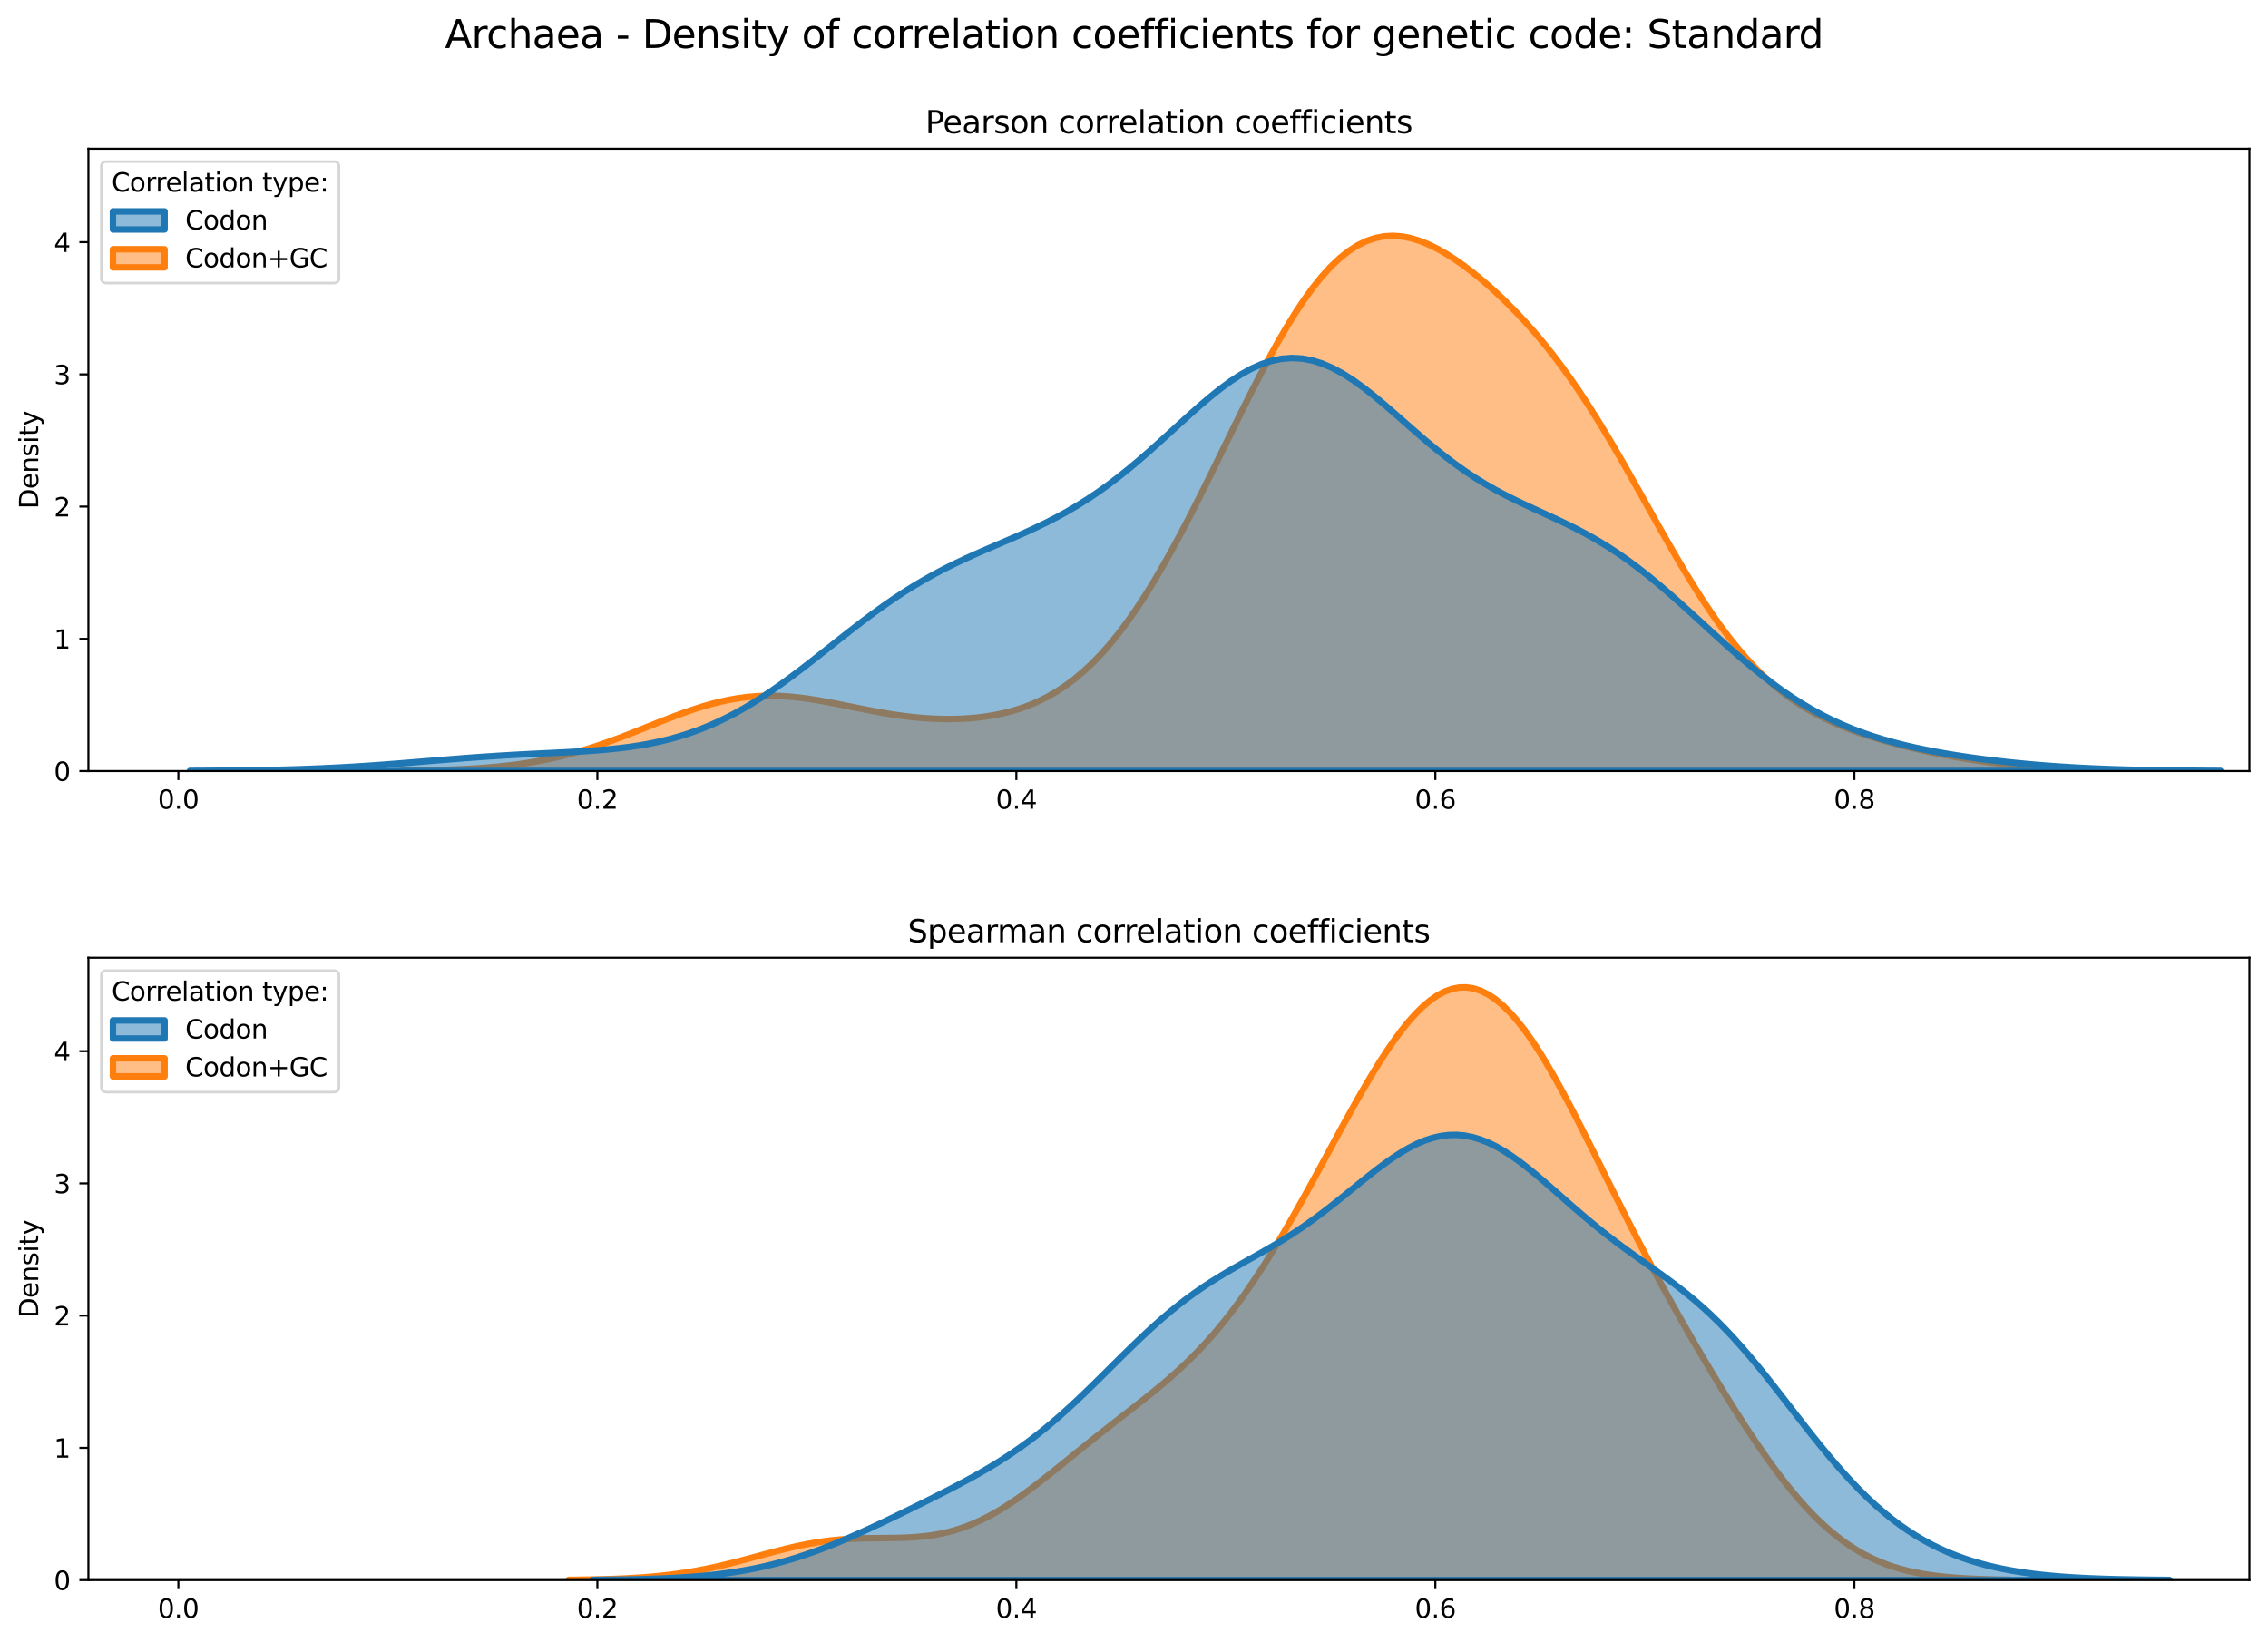 <?xml version="1.0" encoding="utf-8" standalone="no"?>
<!DOCTYPE svg PUBLIC "-//W3C//DTD SVG 1.1//EN"
  "http://www.w3.org/Graphics/SVG/1.1/DTD/svg11.dtd">
<svg xmlns:xlink="http://www.w3.org/1999/xlink" width="878.441pt" height="635.878pt" viewBox="0 0 878.441 635.878" xmlns="http://www.w3.org/2000/svg" version="1.1">
 <defs>
  <style type="text/css">*{stroke-linejoin: round; stroke-linecap: butt}</style>
 </defs>
 <g id="figure_1">
  <g id="patch_1">
   <path d="M 0 635.878 
L 878.441 635.878 
L 878.441 0 
L 0 0 
z
" style="fill: #ffffff"/>
  </g>
  <g id="axes_1">
   <g id="patch_2">
    <path d="M 34.241 298.643 
L 871.241 298.643 
L 871.241 57.6 
L 34.241 57.6 
z
" style="fill: #ffffff"/>
   </g>
   <g id="PolyCollection_1">
    <defs>
     <path id="mc060107385" d="M 155.608 -337.371 
L 155.608 -337.235 
L 159.035 -337.235 
L 162.462 -337.235 
L 165.889 -337.235 
L 169.317 -337.235 
L 172.744 -337.235 
L 176.171 -337.235 
L 179.598 -337.235 
L 183.025 -337.235 
L 186.453 -337.235 
L 189.88 -337.235 
L 193.307 -337.235 
L 196.734 -337.235 
L 200.162 -337.235 
L 203.589 -337.235 
L 207.016 -337.235 
L 210.443 -337.235 
L 213.871 -337.235 
L 217.298 -337.235 
L 220.725 -337.235 
L 224.152 -337.235 
L 227.579 -337.235 
L 231.007 -337.235 
L 234.434 -337.235 
L 237.861 -337.235 
L 241.288 -337.235 
L 244.716 -337.235 
L 248.143 -337.235 
L 251.57 -337.235 
L 254.997 -337.235 
L 258.425 -337.235 
L 261.852 -337.235 
L 265.279 -337.235 
L 268.706 -337.235 
L 272.133 -337.235 
L 275.561 -337.235 
L 278.988 -337.235 
L 282.415 -337.235 
L 285.842 -337.235 
L 289.27 -337.235 
L 292.697 -337.235 
L 296.124 -337.235 
L 299.551 -337.235 
L 302.978 -337.235 
L 306.406 -337.235 
L 309.833 -337.235 
L 313.26 -337.235 
L 316.687 -337.235 
L 320.115 -337.235 
L 323.542 -337.235 
L 326.969 -337.235 
L 330.396 -337.235 
L 333.824 -337.235 
L 337.251 -337.235 
L 340.678 -337.235 
L 344.105 -337.235 
L 347.532 -337.235 
L 350.96 -337.235 
L 354.387 -337.235 
L 357.814 -337.235 
L 361.241 -337.235 
L 364.669 -337.235 
L 368.096 -337.235 
L 371.523 -337.235 
L 374.95 -337.235 
L 378.377 -337.235 
L 381.805 -337.235 
L 385.232 -337.235 
L 388.659 -337.235 
L 392.086 -337.235 
L 395.514 -337.235 
L 398.941 -337.235 
L 402.368 -337.235 
L 405.795 -337.235 
L 409.223 -337.235 
L 412.65 -337.235 
L 416.077 -337.235 
L 419.504 -337.235 
L 422.931 -337.235 
L 426.359 -337.235 
L 429.786 -337.235 
L 433.213 -337.235 
L 436.64 -337.235 
L 440.068 -337.235 
L 443.495 -337.235 
L 446.922 -337.235 
L 450.349 -337.235 
L 453.776 -337.235 
L 457.204 -337.235 
L 460.631 -337.235 
L 464.058 -337.235 
L 467.485 -337.235 
L 470.913 -337.235 
L 474.34 -337.235 
L 477.767 -337.235 
L 481.194 -337.235 
L 484.622 -337.235 
L 488.049 -337.235 
L 491.476 -337.235 
L 494.903 -337.235 
L 498.33 -337.235 
L 501.758 -337.235 
L 505.185 -337.235 
L 508.612 -337.235 
L 512.039 -337.235 
L 515.467 -337.235 
L 518.894 -337.235 
L 522.321 -337.235 
L 525.748 -337.235 
L 529.176 -337.235 
L 532.603 -337.235 
L 536.03 -337.235 
L 539.457 -337.235 
L 542.884 -337.235 
L 546.312 -337.235 
L 549.739 -337.235 
L 553.166 -337.235 
L 556.593 -337.235 
L 560.021 -337.235 
L 563.448 -337.235 
L 566.875 -337.235 
L 570.302 -337.235 
L 573.729 -337.235 
L 577.157 -337.235 
L 580.584 -337.235 
L 584.011 -337.235 
L 587.438 -337.235 
L 590.866 -337.235 
L 594.293 -337.235 
L 597.72 -337.235 
L 601.147 -337.235 
L 604.575 -337.235 
L 608.002 -337.235 
L 611.429 -337.235 
L 614.856 -337.235 
L 618.283 -337.235 
L 621.711 -337.235 
L 625.138 -337.235 
L 628.565 -337.235 
L 631.992 -337.235 
L 635.42 -337.235 
L 638.847 -337.235 
L 642.274 -337.235 
L 645.701 -337.235 
L 649.128 -337.235 
L 652.556 -337.235 
L 655.983 -337.235 
L 659.41 -337.235 
L 662.837 -337.235 
L 666.265 -337.235 
L 669.692 -337.235 
L 673.119 -337.235 
L 676.546 -337.235 
L 679.974 -337.235 
L 683.401 -337.235 
L 686.828 -337.235 
L 690.255 -337.235 
L 693.682 -337.235 
L 697.11 -337.235 
L 700.537 -337.235 
L 703.964 -337.235 
L 707.391 -337.235 
L 710.819 -337.235 
L 714.246 -337.235 
L 717.673 -337.235 
L 721.1 -337.235 
L 724.528 -337.235 
L 727.955 -337.235 
L 731.382 -337.235 
L 734.809 -337.235 
L 738.236 -337.235 
L 741.664 -337.235 
L 745.091 -337.235 
L 748.518 -337.235 
L 751.945 -337.235 
L 755.373 -337.235 
L 758.8 -337.235 
L 762.227 -337.235 
L 765.654 -337.235 
L 769.081 -337.235 
L 772.509 -337.235 
L 775.936 -337.235 
L 779.363 -337.235 
L 782.79 -337.235 
L 786.218 -337.235 
L 789.645 -337.235 
L 793.072 -337.235 
L 796.499 -337.235 
L 799.927 -337.235 
L 803.354 -337.235 
L 806.781 -337.235 
L 810.208 -337.235 
L 813.635 -337.235 
L 817.063 -337.235 
L 820.49 -337.235 
L 823.917 -337.235 
L 827.344 -337.235 
L 830.772 -337.235 
L 834.199 -337.235 
L 837.626 -337.235 
L 837.626 -337.307 
L 837.626 -337.307 
L 834.199 -337.329 
L 830.772 -337.356 
L 827.344 -337.39 
L 823.917 -337.432 
L 820.49 -337.484 
L 817.063 -337.547 
L 813.635 -337.624 
L 810.208 -337.716 
L 806.781 -337.825 
L 803.354 -337.954 
L 799.927 -338.106 
L 796.499 -338.282 
L 793.072 -338.485 
L 789.645 -338.717 
L 786.218 -338.981 
L 782.79 -339.279 
L 779.363 -339.613 
L 775.936 -339.984 
L 772.509 -340.393 
L 769.081 -340.842 
L 765.654 -341.331 
L 762.227 -341.86 
L 758.8 -342.431 
L 755.373 -343.042 
L 751.945 -343.695 
L 748.518 -344.389 
L 745.091 -345.125 
L 741.664 -345.905 
L 738.236 -346.73 
L 734.809 -347.604 
L 731.382 -348.531 
L 727.955 -349.518 
L 724.528 -350.572 
L 721.1 -351.702 
L 717.673 -352.921 
L 714.246 -354.241 
L 710.819 -355.68 
L 707.391 -357.253 
L 703.964 -358.98 
L 700.537 -360.882 
L 697.11 -362.98 
L 693.682 -365.293 
L 690.255 -367.844 
L 686.828 -370.651 
L 683.401 -373.732 
L 679.974 -377.101 
L 676.546 -380.768 
L 673.119 -384.739 
L 669.692 -389.016 
L 666.265 -393.594 
L 662.837 -398.461 
L 659.41 -403.6 
L 655.983 -408.989 
L 652.556 -414.598 
L 649.128 -420.394 
L 645.701 -426.337 
L 642.274 -432.386 
L 638.847 -438.497 
L 635.42 -444.624 
L 631.992 -450.725 
L 628.565 -456.756 
L 625.138 -462.678 
L 621.711 -468.456 
L 618.283 -474.061 
L 614.856 -479.469 
L 611.429 -484.664 
L 608.002 -489.633 
L 604.575 -494.373 
L 601.147 -498.883 
L 597.72 -503.168 
L 594.293 -507.237 
L 590.866 -511.099 
L 587.438 -514.767 
L 584.011 -518.25 
L 580.584 -521.557 
L 577.157 -524.693 
L 573.729 -527.659 
L 570.302 -530.45 
L 566.875 -533.058 
L 563.448 -535.466 
L 560.021 -537.655 
L 556.593 -539.599 
L 553.166 -541.269 
L 549.739 -542.632 
L 546.312 -543.654 
L 542.884 -544.3 
L 539.457 -544.537 
L 536.03 -544.331 
L 532.603 -543.655 
L 529.176 -542.486 
L 525.748 -540.807 
L 522.321 -538.605 
L 518.894 -535.878 
L 515.467 -532.629 
L 512.039 -528.869 
L 508.612 -524.616 
L 505.185 -519.898 
L 501.758 -514.744 
L 498.33 -509.193 
L 494.903 -503.287 
L 491.476 -497.072 
L 488.049 -490.596 
L 484.622 -483.912 
L 481.194 -477.07 
L 477.767 -470.123 
L 474.34 -463.122 
L 470.913 -456.118 
L 467.485 -449.159 
L 464.058 -442.291 
L 460.631 -435.557 
L 457.204 -428.998 
L 453.776 -422.648 
L 450.349 -416.542 
L 446.922 -410.706 
L 443.495 -405.165 
L 440.068 -399.938 
L 436.64 -395.041 
L 433.213 -390.482 
L 429.786 -386.269 
L 426.359 -382.401 
L 422.931 -378.877 
L 419.504 -375.688 
L 416.077 -372.825 
L 412.65 -370.274 
L 409.223 -368.018 
L 405.795 -366.04 
L 402.368 -364.321 
L 398.941 -362.841 
L 395.514 -361.579 
L 392.086 -360.518 
L 388.659 -359.638 
L 385.232 -358.923 
L 381.805 -358.358 
L 378.377 -357.931 
L 374.95 -357.629 
L 371.523 -357.445 
L 368.096 -357.37 
L 364.669 -357.398 
L 361.241 -357.523 
L 357.814 -357.741 
L 354.387 -358.046 
L 350.96 -358.432 
L 347.532 -358.895 
L 344.105 -359.424 
L 340.678 -360.012 
L 337.251 -360.648 
L 333.824 -361.318 
L 330.396 -362.009 
L 326.969 -362.705 
L 323.542 -363.388 
L 320.115 -364.042 
L 316.687 -364.648 
L 313.26 -365.188 
L 309.833 -365.645 
L 306.406 -366.003 
L 302.978 -366.247 
L 299.551 -366.364 
L 296.124 -366.346 
L 292.697 -366.186 
L 289.27 -365.879 
L 285.842 -365.425 
L 282.415 -364.827 
L 278.988 -364.09 
L 275.561 -363.224 
L 272.133 -362.238 
L 268.706 -361.147 
L 265.279 -359.965 
L 261.852 -358.711 
L 258.425 -357.4 
L 254.997 -356.051 
L 251.57 -354.682 
L 248.143 -353.309 
L 244.716 -351.95 
L 241.288 -350.619 
L 237.861 -349.329 
L 234.434 -348.091 
L 231.007 -346.916 
L 227.579 -345.811 
L 224.152 -344.782 
L 220.725 -343.831 
L 217.298 -342.961 
L 213.871 -342.173 
L 210.443 -341.463 
L 207.016 -340.831 
L 203.589 -340.273 
L 200.162 -339.783 
L 196.734 -339.357 
L 193.307 -338.99 
L 189.88 -338.677 
L 186.453 -338.411 
L 183.025 -338.187 
L 179.598 -338.001 
L 176.171 -337.846 
L 172.744 -337.719 
L 169.317 -337.616 
L 165.889 -337.533 
L 162.462 -337.466 
L 159.035 -337.413 
L 155.608 -337.371 
z
" style="stroke: #ff7f0e; stroke-width: 2.5"/>
    </defs>
    <g clip-path="url(#pe4fbec205c)">
     <use xlink:href="#mc060107385" x="0" y="635.878" style="fill: #ff7f0e; fill-opacity: 0.5; stroke: #ff7f0e; stroke-width: 2.5"/>
    </g>
   </g>
   <g id="PolyCollection_2">
    <defs>
     <path id="mc6216b25e9" d="M 73.565 -337.297 
L 73.565 -337.235 
L 77.517 -337.235 
L 81.469 -337.235 
L 85.421 -337.235 
L 89.373 -337.235 
L 93.325 -337.235 
L 97.278 -337.235 
L 101.23 -337.235 
L 105.182 -337.235 
L 109.134 -337.235 
L 113.086 -337.235 
L 117.038 -337.235 
L 120.99 -337.235 
L 124.943 -337.235 
L 128.895 -337.235 
L 132.847 -337.235 
L 136.799 -337.235 
L 140.751 -337.235 
L 144.703 -337.235 
L 148.656 -337.235 
L 152.608 -337.235 
L 156.56 -337.235 
L 160.512 -337.235 
L 164.464 -337.235 
L 168.416 -337.235 
L 172.368 -337.235 
L 176.321 -337.235 
L 180.273 -337.235 
L 184.225 -337.235 
L 188.177 -337.235 
L 192.129 -337.235 
L 196.081 -337.235 
L 200.034 -337.235 
L 203.986 -337.235 
L 207.938 -337.235 
L 211.89 -337.235 
L 215.842 -337.235 
L 219.794 -337.235 
L 223.747 -337.235 
L 227.699 -337.235 
L 231.651 -337.235 
L 235.603 -337.235 
L 239.555 -337.235 
L 243.507 -337.235 
L 247.459 -337.235 
L 251.412 -337.235 
L 255.364 -337.235 
L 259.316 -337.235 
L 263.268 -337.235 
L 267.22 -337.235 
L 271.172 -337.235 
L 275.125 -337.235 
L 279.077 -337.235 
L 283.029 -337.235 
L 286.981 -337.235 
L 290.933 -337.235 
L 294.885 -337.235 
L 298.837 -337.235 
L 302.79 -337.235 
L 306.742 -337.235 
L 310.694 -337.235 
L 314.646 -337.235 
L 318.598 -337.235 
L 322.55 -337.235 
L 326.503 -337.235 
L 330.455 -337.235 
L 334.407 -337.235 
L 338.359 -337.235 
L 342.311 -337.235 
L 346.263 -337.235 
L 350.216 -337.235 
L 354.168 -337.235 
L 358.12 -337.235 
L 362.072 -337.235 
L 366.024 -337.235 
L 369.976 -337.235 
L 373.928 -337.235 
L 377.881 -337.235 
L 381.833 -337.235 
L 385.785 -337.235 
L 389.737 -337.235 
L 393.689 -337.235 
L 397.641 -337.235 
L 401.594 -337.235 
L 405.546 -337.235 
L 409.498 -337.235 
L 413.45 -337.235 
L 417.402 -337.235 
L 421.354 -337.235 
L 425.306 -337.235 
L 429.259 -337.235 
L 433.211 -337.235 
L 437.163 -337.235 
L 441.115 -337.235 
L 445.067 -337.235 
L 449.019 -337.235 
L 452.972 -337.235 
L 456.924 -337.235 
L 460.876 -337.235 
L 464.828 -337.235 
L 468.78 -337.235 
L 472.732 -337.235 
L 476.684 -337.235 
L 480.637 -337.235 
L 484.589 -337.235 
L 488.541 -337.235 
L 492.493 -337.235 
L 496.445 -337.235 
L 500.397 -337.235 
L 504.35 -337.235 
L 508.302 -337.235 
L 512.254 -337.235 
L 516.206 -337.235 
L 520.158 -337.235 
L 524.11 -337.235 
L 528.063 -337.235 
L 532.015 -337.235 
L 535.967 -337.235 
L 539.919 -337.235 
L 543.871 -337.235 
L 547.823 -337.235 
L 551.775 -337.235 
L 555.728 -337.235 
L 559.68 -337.235 
L 563.632 -337.235 
L 567.584 -337.235 
L 571.536 -337.235 
L 575.488 -337.235 
L 579.441 -337.235 
L 583.393 -337.235 
L 587.345 -337.235 
L 591.297 -337.235 
L 595.249 -337.235 
L 599.201 -337.235 
L 603.153 -337.235 
L 607.106 -337.235 
L 611.058 -337.235 
L 615.01 -337.235 
L 618.962 -337.235 
L 622.914 -337.235 
L 626.866 -337.235 
L 630.819 -337.235 
L 634.771 -337.235 
L 638.723 -337.235 
L 642.675 -337.235 
L 646.627 -337.235 
L 650.579 -337.235 
L 654.532 -337.235 
L 658.484 -337.235 
L 662.436 -337.235 
L 666.388 -337.235 
L 670.34 -337.235 
L 674.292 -337.235 
L 678.244 -337.235 
L 682.197 -337.235 
L 686.149 -337.235 
L 690.101 -337.235 
L 694.053 -337.235 
L 698.005 -337.235 
L 701.957 -337.235 
L 705.91 -337.235 
L 709.862 -337.235 
L 713.814 -337.235 
L 717.766 -337.235 
L 721.718 -337.235 
L 725.67 -337.235 
L 729.622 -337.235 
L 733.575 -337.235 
L 737.527 -337.235 
L 741.479 -337.235 
L 745.431 -337.235 
L 749.383 -337.235 
L 753.335 -337.235 
L 757.288 -337.235 
L 761.24 -337.235 
L 765.192 -337.235 
L 769.144 -337.235 
L 773.096 -337.235 
L 777.048 -337.235 
L 781.001 -337.235 
L 784.953 -337.235 
L 788.905 -337.235 
L 792.857 -337.235 
L 796.809 -337.235 
L 800.761 -337.235 
L 804.713 -337.235 
L 808.666 -337.235 
L 812.618 -337.235 
L 816.57 -337.235 
L 820.522 -337.235 
L 824.474 -337.235 
L 828.426 -337.235 
L 832.379 -337.235 
L 836.331 -337.235 
L 840.283 -337.235 
L 844.235 -337.235 
L 848.187 -337.235 
L 852.139 -337.235 
L 856.091 -337.235 
L 860.044 -337.235 
L 860.044 -337.297 
L 860.044 -337.297 
L 856.091 -337.316 
L 852.139 -337.34 
L 848.187 -337.371 
L 844.235 -337.408 
L 840.283 -337.455 
L 836.331 -337.511 
L 832.379 -337.58 
L 828.426 -337.661 
L 824.474 -337.759 
L 820.522 -337.873 
L 816.57 -338.007 
L 812.618 -338.162 
L 808.666 -338.339 
L 804.713 -338.542 
L 800.761 -338.771 
L 796.809 -339.028 
L 792.857 -339.314 
L 788.905 -339.63 
L 784.953 -339.978 
L 781.001 -340.358 
L 777.048 -340.772 
L 773.096 -341.22 
L 769.144 -341.705 
L 765.192 -342.228 
L 761.24 -342.792 
L 757.288 -343.4 
L 753.335 -344.057 
L 749.383 -344.767 
L 745.431 -345.539 
L 741.479 -346.379 
L 737.527 -347.297 
L 733.575 -348.304 
L 729.622 -349.411 
L 725.67 -350.631 
L 721.718 -351.976 
L 717.766 -353.46 
L 713.814 -355.095 
L 709.862 -356.892 
L 705.91 -358.861 
L 701.957 -361.011 
L 698.005 -363.346 
L 694.053 -365.868 
L 690.101 -368.575 
L 686.149 -371.461 
L 682.197 -374.515 
L 678.244 -377.723 
L 674.292 -381.066 
L 670.34 -384.52 
L 666.388 -388.059 
L 662.436 -391.654 
L 658.484 -395.273 
L 654.532 -398.883 
L 650.579 -402.451 
L 646.627 -405.947 
L 642.675 -409.339 
L 638.723 -412.603 
L 634.771 -415.717 
L 630.819 -418.664 
L 626.866 -421.435 
L 622.914 -424.026 
L 618.962 -426.44 
L 615.01 -428.689 
L 611.058 -430.79 
L 607.106 -432.768 
L 603.153 -434.652 
L 599.201 -436.476 
L 595.249 -438.277 
L 591.297 -440.096 
L 587.345 -441.97 
L 583.393 -443.937 
L 579.441 -446.03 
L 575.488 -448.279 
L 571.536 -450.704 
L 567.584 -453.318 
L 563.632 -456.127 
L 559.68 -459.123 
L 555.728 -462.29 
L 551.775 -465.599 
L 547.823 -469.014 
L 543.871 -472.486 
L 539.919 -475.962 
L 535.967 -479.38 
L 532.015 -482.674 
L 528.063 -485.777 
L 524.11 -488.623 
L 520.158 -491.148 
L 516.206 -493.294 
L 512.254 -495.009 
L 508.302 -496.254 
L 504.35 -496.998 
L 500.397 -497.224 
L 496.445 -496.926 
L 492.493 -496.113 
L 488.541 -494.804 
L 484.589 -493.03 
L 480.637 -490.832 
L 476.684 -488.26 
L 472.732 -485.366 
L 468.78 -482.211 
L 464.828 -478.854 
L 460.876 -475.355 
L 456.924 -471.772 
L 452.972 -468.158 
L 449.019 -464.563 
L 445.067 -461.029 
L 441.115 -457.592 
L 437.163 -454.282 
L 433.211 -451.119 
L 429.259 -448.119 
L 425.306 -445.29 
L 421.354 -442.636 
L 417.402 -440.152 
L 413.45 -437.83 
L 409.498 -435.66 
L 405.546 -433.623 
L 401.594 -431.703 
L 397.641 -429.876 
L 393.689 -428.12 
L 389.737 -426.409 
L 385.785 -424.718 
L 381.833 -423.02 
L 377.881 -421.291 
L 373.928 -419.507 
L 369.976 -417.644 
L 366.024 -415.685 
L 362.072 -413.612 
L 358.12 -411.413 
L 354.168 -409.08 
L 350.216 -406.611 
L 346.263 -404.007 
L 342.311 -401.276 
L 338.359 -398.428 
L 334.407 -395.479 
L 330.455 -392.45 
L 326.503 -389.363 
L 322.55 -386.243 
L 318.598 -383.117 
L 314.646 -380.012 
L 310.694 -376.954 
L 306.742 -373.97 
L 302.79 -371.083 
L 298.837 -368.315 
L 294.885 -365.684 
L 290.933 -363.205 
L 286.981 -360.89 
L 283.029 -358.749 
L 279.077 -356.785 
L 275.125 -355 
L 271.172 -353.394 
L 267.22 -351.962 
L 263.268 -350.697 
L 259.316 -349.591 
L 255.364 -348.634 
L 251.412 -347.814 
L 247.459 -347.117 
L 243.507 -346.53 
L 239.555 -346.04 
L 235.603 -345.631 
L 231.651 -345.29 
L 227.699 -345.003 
L 223.747 -344.757 
L 219.794 -344.54 
L 215.842 -344.341 
L 211.89 -344.15 
L 207.938 -343.959 
L 203.986 -343.762 
L 200.034 -343.553 
L 196.081 -343.329 
L 192.129 -343.086 
L 188.177 -342.826 
L 184.225 -342.547 
L 180.273 -342.252 
L 176.321 -341.944 
L 172.368 -341.625 
L 168.416 -341.3 
L 164.464 -340.971 
L 160.512 -340.645 
L 156.56 -340.323 
L 152.608 -340.011 
L 148.656 -339.712 
L 144.703 -339.427 
L 140.751 -339.16 
L 136.799 -338.912 
L 132.847 -338.685 
L 128.895 -338.478 
L 124.943 -338.293 
L 120.99 -338.128 
L 117.038 -337.982 
L 113.086 -337.855 
L 109.134 -337.746 
L 105.182 -337.652 
L 101.23 -337.573 
L 97.278 -337.507 
L 93.325 -337.452 
L 89.373 -337.406 
L 85.421 -337.369 
L 81.469 -337.339 
L 77.517 -337.316 
L 73.565 -337.297 
z
" style="stroke: #1f77b4; stroke-width: 2.5"/>
    </defs>
    <g clip-path="url(#pe4fbec205c)">
     <use xlink:href="#mc6216b25e9" x="0" y="635.878" style="fill: #1f77b4; fill-opacity: 0.5; stroke: #1f77b4; stroke-width: 2.5"/>
    </g>
   </g>
   <g id="matplotlib.axis_1">
    <g id="xtick_1">
     <g id="line2d_1">
      <defs>
       <path id="m85e49ae517" d="M 0 0 
L 0 3.5 
" style="stroke: #000000; stroke-width: 0.8"/>
      </defs>
      <g>
       <use xlink:href="#m85e49ae517" x="69.084" y="298.643" style="stroke: #000000; stroke-width: 0.8"/>
      </g>
     </g>
     <g id="text_1">
      <!-- 0.0 -->
      <g transform="translate(61.133 313.242) scale(0.1 -0.1)">
       <defs>
        <path id="DejaVuSans-30" d="M 2034 4250 
Q 1547 4250 1301 3770 
Q 1056 3291 1056 2328 
Q 1056 1369 1301 889 
Q 1547 409 2034 409 
Q 2525 409 2770 889 
Q 3016 1369 3016 2328 
Q 3016 3291 2770 3770 
Q 2525 4250 2034 4250 
z
M 2034 4750 
Q 2819 4750 3233 4129 
Q 3647 3509 3647 2328 
Q 3647 1150 3233 529 
Q 2819 -91 2034 -91 
Q 1250 -91 836 529 
Q 422 1150 422 2328 
Q 422 3509 836 4129 
Q 1250 4750 2034 4750 
z
" transform="scale(0.016)"/>
        <path id="DejaVuSans-2e" d="M 684 794 
L 1344 794 
L 1344 0 
L 684 0 
L 684 794 
z
" transform="scale(0.016)"/>
       </defs>
       <use xlink:href="#DejaVuSans-30"/>
       <use xlink:href="#DejaVuSans-2e" x="63.623"/>
       <use xlink:href="#DejaVuSans-30" x="95.41"/>
      </g>
     </g>
    </g>
    <g id="xtick_2">
     <g id="line2d_2">
      <g>
       <use xlink:href="#m85e49ae517" x="231.37" y="298.643" style="stroke: #000000; stroke-width: 0.8"/>
      </g>
     </g>
     <g id="text_2">
      <!-- 0.2 -->
      <g transform="translate(223.418 313.242) scale(0.1 -0.1)">
       <defs>
        <path id="DejaVuSans-32" d="M 1228 531 
L 3431 531 
L 3431 0 
L 469 0 
L 469 531 
Q 828 903 1448 1529 
Q 2069 2156 2228 2338 
Q 2531 2678 2651 2914 
Q 2772 3150 2772 3378 
Q 2772 3750 2511 3984 
Q 2250 4219 1831 4219 
Q 1534 4219 1204 4116 
Q 875 4013 500 3803 
L 500 4441 
Q 881 4594 1212 4672 
Q 1544 4750 1819 4750 
Q 2544 4750 2975 4387 
Q 3406 4025 3406 3419 
Q 3406 3131 3298 2873 
Q 3191 2616 2906 2266 
Q 2828 2175 2409 1742 
Q 1991 1309 1228 531 
z
" transform="scale(0.016)"/>
       </defs>
       <use xlink:href="#DejaVuSans-30"/>
       <use xlink:href="#DejaVuSans-2e" x="63.623"/>
       <use xlink:href="#DejaVuSans-32" x="95.41"/>
      </g>
     </g>
    </g>
    <g id="xtick_3">
     <g id="line2d_3">
      <g>
       <use xlink:href="#m85e49ae517" x="393.655" y="298.643" style="stroke: #000000; stroke-width: 0.8"/>
      </g>
     </g>
     <g id="text_3">
      <!-- 0.4 -->
      <g transform="translate(385.703 313.242) scale(0.1 -0.1)">
       <defs>
        <path id="DejaVuSans-34" d="M 2419 4116 
L 825 1625 
L 2419 1625 
L 2419 4116 
z
M 2253 4666 
L 3047 4666 
L 3047 1625 
L 3713 1625 
L 3713 1100 
L 3047 1100 
L 3047 0 
L 2419 0 
L 2419 1100 
L 313 1100 
L 313 1709 
L 2253 4666 
z
" transform="scale(0.016)"/>
       </defs>
       <use xlink:href="#DejaVuSans-30"/>
       <use xlink:href="#DejaVuSans-2e" x="63.623"/>
       <use xlink:href="#DejaVuSans-34" x="95.41"/>
      </g>
     </g>
    </g>
    <g id="xtick_4">
     <g id="line2d_4">
      <g>
       <use xlink:href="#m85e49ae517" x="555.94" y="298.643" style="stroke: #000000; stroke-width: 0.8"/>
      </g>
     </g>
     <g id="text_4">
      <!-- 0.6 -->
      <g transform="translate(547.988 313.242) scale(0.1 -0.1)">
       <defs>
        <path id="DejaVuSans-36" d="M 2113 2584 
Q 1688 2584 1439 2293 
Q 1191 2003 1191 1497 
Q 1191 994 1439 701 
Q 1688 409 2113 409 
Q 2538 409 2786 701 
Q 3034 994 3034 1497 
Q 3034 2003 2786 2293 
Q 2538 2584 2113 2584 
z
M 3366 4563 
L 3366 3988 
Q 3128 4100 2886 4159 
Q 2644 4219 2406 4219 
Q 1781 4219 1451 3797 
Q 1122 3375 1075 2522 
Q 1259 2794 1537 2939 
Q 1816 3084 2150 3084 
Q 2853 3084 3261 2657 
Q 3669 2231 3669 1497 
Q 3669 778 3244 343 
Q 2819 -91 2113 -91 
Q 1303 -91 875 529 
Q 447 1150 447 2328 
Q 447 3434 972 4092 
Q 1497 4750 2381 4750 
Q 2619 4750 2861 4703 
Q 3103 4656 3366 4563 
z
" transform="scale(0.016)"/>
       </defs>
       <use xlink:href="#DejaVuSans-30"/>
       <use xlink:href="#DejaVuSans-2e" x="63.623"/>
       <use xlink:href="#DejaVuSans-36" x="95.41"/>
      </g>
     </g>
    </g>
    <g id="xtick_5">
     <g id="line2d_5">
      <g>
       <use xlink:href="#m85e49ae517" x="718.225" y="298.643" style="stroke: #000000; stroke-width: 0.8"/>
      </g>
     </g>
     <g id="text_5">
      <!-- 0.8 -->
      <g transform="translate(710.274 313.242) scale(0.1 -0.1)">
       <defs>
        <path id="DejaVuSans-38" d="M 2034 2216 
Q 1584 2216 1326 1975 
Q 1069 1734 1069 1313 
Q 1069 891 1326 650 
Q 1584 409 2034 409 
Q 2484 409 2743 651 
Q 3003 894 3003 1313 
Q 3003 1734 2745 1975 
Q 2488 2216 2034 2216 
z
M 1403 2484 
Q 997 2584 770 2862 
Q 544 3141 544 3541 
Q 544 4100 942 4425 
Q 1341 4750 2034 4750 
Q 2731 4750 3128 4425 
Q 3525 4100 3525 3541 
Q 3525 3141 3298 2862 
Q 3072 2584 2669 2484 
Q 3125 2378 3379 2068 
Q 3634 1759 3634 1313 
Q 3634 634 3220 271 
Q 2806 -91 2034 -91 
Q 1263 -91 848 271 
Q 434 634 434 1313 
Q 434 1759 690 2068 
Q 947 2378 1403 2484 
z
M 1172 3481 
Q 1172 3119 1398 2916 
Q 1625 2713 2034 2713 
Q 2441 2713 2670 2916 
Q 2900 3119 2900 3481 
Q 2900 3844 2670 4047 
Q 2441 4250 2034 4250 
Q 1625 4250 1398 4047 
Q 1172 3844 1172 3481 
z
" transform="scale(0.016)"/>
       </defs>
       <use xlink:href="#DejaVuSans-30"/>
       <use xlink:href="#DejaVuSans-2e" x="63.623"/>
       <use xlink:href="#DejaVuSans-38" x="95.41"/>
      </g>
     </g>
    </g>
   </g>
   <g id="matplotlib.axis_2">
    <g id="ytick_1">
     <g id="line2d_6">
      <defs>
       <path id="mc232d52766" d="M 0 0 
L -3.5 0 
" style="stroke: #000000; stroke-width: 0.8"/>
      </defs>
      <g>
       <use xlink:href="#mc232d52766" x="34.241" y="298.643" style="stroke: #000000; stroke-width: 0.8"/>
      </g>
     </g>
     <g id="text_6">
      <!-- 0 -->
      <g transform="translate(20.878 302.443) scale(0.1 -0.1)">
       <use xlink:href="#DejaVuSans-30"/>
      </g>
     </g>
    </g>
    <g id="ytick_2">
     <g id="line2d_7">
      <g>
       <use xlink:href="#mc232d52766" x="34.241" y="247.431" style="stroke: #000000; stroke-width: 0.8"/>
      </g>
     </g>
     <g id="text_7">
      <!-- 1 -->
      <g transform="translate(20.878 251.23) scale(0.1 -0.1)">
       <defs>
        <path id="DejaVuSans-31" d="M 794 531 
L 1825 531 
L 1825 4091 
L 703 3866 
L 703 4441 
L 1819 4666 
L 2450 4666 
L 2450 531 
L 3481 531 
L 3481 0 
L 794 0 
L 794 531 
z
" transform="scale(0.016)"/>
       </defs>
       <use xlink:href="#DejaVuSans-31"/>
      </g>
     </g>
    </g>
    <g id="ytick_3">
     <g id="line2d_8">
      <g>
       <use xlink:href="#mc232d52766" x="34.241" y="196.218" style="stroke: #000000; stroke-width: 0.8"/>
      </g>
     </g>
     <g id="text_8">
      <!-- 2 -->
      <g transform="translate(20.878 200.017) scale(0.1 -0.1)">
       <use xlink:href="#DejaVuSans-32"/>
      </g>
     </g>
    </g>
    <g id="ytick_4">
     <g id="line2d_9">
      <g>
       <use xlink:href="#mc232d52766" x="34.241" y="145.005" style="stroke: #000000; stroke-width: 0.8"/>
      </g>
     </g>
     <g id="text_9">
      <!-- 3 -->
      <g transform="translate(20.878 148.804) scale(0.1 -0.1)">
       <defs>
        <path id="DejaVuSans-33" d="M 2597 2516 
Q 3050 2419 3304 2112 
Q 3559 1806 3559 1356 
Q 3559 666 3084 287 
Q 2609 -91 1734 -91 
Q 1441 -91 1130 -33 
Q 819 25 488 141 
L 488 750 
Q 750 597 1062 519 
Q 1375 441 1716 441 
Q 2309 441 2620 675 
Q 2931 909 2931 1356 
Q 2931 1769 2642 2001 
Q 2353 2234 1838 2234 
L 1294 2234 
L 1294 2753 
L 1863 2753 
Q 2328 2753 2575 2939 
Q 2822 3125 2822 3475 
Q 2822 3834 2567 4026 
Q 2313 4219 1838 4219 
Q 1578 4219 1281 4162 
Q 984 4106 628 3988 
L 628 4550 
Q 988 4650 1302 4700 
Q 1616 4750 1894 4750 
Q 2613 4750 3031 4423 
Q 3450 4097 3450 3541 
Q 3450 3153 3228 2886 
Q 3006 2619 2597 2516 
z
" transform="scale(0.016)"/>
       </defs>
       <use xlink:href="#DejaVuSans-33"/>
      </g>
     </g>
    </g>
    <g id="ytick_5">
     <g id="line2d_10">
      <g>
       <use xlink:href="#mc232d52766" x="34.241" y="93.792" style="stroke: #000000; stroke-width: 0.8"/>
      </g>
     </g>
     <g id="text_10">
      <!-- 4 -->
      <g transform="translate(20.878 97.591) scale(0.1 -0.1)">
       <use xlink:href="#DejaVuSans-34"/>
      </g>
     </g>
    </g>
    <g id="text_11">
     <!-- Density -->
     <g transform="translate(14.798 197.13) rotate(-90) scale(0.1 -0.1)">
      <defs>
       <path id="DejaVuSans-44" d="M 1259 4147 
L 1259 519 
L 2022 519 
Q 2988 519 3436 956 
Q 3884 1394 3884 2338 
Q 3884 3275 3436 3711 
Q 2988 4147 2022 4147 
L 1259 4147 
z
M 628 4666 
L 1925 4666 
Q 3281 4666 3915 4102 
Q 4550 3538 4550 2338 
Q 4550 1131 3912 565 
Q 3275 0 1925 0 
L 628 0 
L 628 4666 
z
" transform="scale(0.016)"/>
       <path id="DejaVuSans-65" d="M 3597 1894 
L 3597 1613 
L 953 1613 
Q 991 1019 1311 708 
Q 1631 397 2203 397 
Q 2534 397 2845 478 
Q 3156 559 3463 722 
L 3463 178 
Q 3153 47 2828 -22 
Q 2503 -91 2169 -91 
Q 1331 -91 842 396 
Q 353 884 353 1716 
Q 353 2575 817 3079 
Q 1281 3584 2069 3584 
Q 2775 3584 3186 3129 
Q 3597 2675 3597 1894 
z
M 3022 2063 
Q 3016 2534 2758 2815 
Q 2500 3097 2075 3097 
Q 1594 3097 1305 2825 
Q 1016 2553 972 2059 
L 3022 2063 
z
" transform="scale(0.016)"/>
       <path id="DejaVuSans-6e" d="M 3513 2113 
L 3513 0 
L 2938 0 
L 2938 2094 
Q 2938 2591 2744 2837 
Q 2550 3084 2163 3084 
Q 1697 3084 1428 2787 
Q 1159 2491 1159 1978 
L 1159 0 
L 581 0 
L 581 3500 
L 1159 3500 
L 1159 2956 
Q 1366 3272 1645 3428 
Q 1925 3584 2291 3584 
Q 2894 3584 3203 3211 
Q 3513 2838 3513 2113 
z
" transform="scale(0.016)"/>
       <path id="DejaVuSans-73" d="M 2834 3397 
L 2834 2853 
Q 2591 2978 2328 3040 
Q 2066 3103 1784 3103 
Q 1356 3103 1142 2972 
Q 928 2841 928 2578 
Q 928 2378 1081 2264 
Q 1234 2150 1697 2047 
L 1894 2003 
Q 2506 1872 2764 1633 
Q 3022 1394 3022 966 
Q 3022 478 2636 193 
Q 2250 -91 1575 -91 
Q 1294 -91 989 -36 
Q 684 19 347 128 
L 347 722 
Q 666 556 975 473 
Q 1284 391 1588 391 
Q 1994 391 2212 530 
Q 2431 669 2431 922 
Q 2431 1156 2273 1281 
Q 2116 1406 1581 1522 
L 1381 1569 
Q 847 1681 609 1914 
Q 372 2147 372 2553 
Q 372 3047 722 3315 
Q 1072 3584 1716 3584 
Q 2034 3584 2315 3537 
Q 2597 3491 2834 3397 
z
" transform="scale(0.016)"/>
       <path id="DejaVuSans-69" d="M 603 3500 
L 1178 3500 
L 1178 0 
L 603 0 
L 603 3500 
z
M 603 4863 
L 1178 4863 
L 1178 4134 
L 603 4134 
L 603 4863 
z
" transform="scale(0.016)"/>
       <path id="DejaVuSans-74" d="M 1172 4494 
L 1172 3500 
L 2356 3500 
L 2356 3053 
L 1172 3053 
L 1172 1153 
Q 1172 725 1289 603 
Q 1406 481 1766 481 
L 2356 481 
L 2356 0 
L 1766 0 
Q 1100 0 847 248 
Q 594 497 594 1153 
L 594 3053 
L 172 3053 
L 172 3500 
L 594 3500 
L 594 4494 
L 1172 4494 
z
" transform="scale(0.016)"/>
       <path id="DejaVuSans-79" d="M 2059 -325 
Q 1816 -950 1584 -1140 
Q 1353 -1331 966 -1331 
L 506 -1331 
L 506 -850 
L 844 -850 
Q 1081 -850 1212 -737 
Q 1344 -625 1503 -206 
L 1606 56 
L 191 3500 
L 800 3500 
L 1894 763 
L 2988 3500 
L 3597 3500 
L 2059 -325 
z
" transform="scale(0.016)"/>
      </defs>
      <use xlink:href="#DejaVuSans-44"/>
      <use xlink:href="#DejaVuSans-65" x="77.002"/>
      <use xlink:href="#DejaVuSans-6e" x="138.525"/>
      <use xlink:href="#DejaVuSans-73" x="201.904"/>
      <use xlink:href="#DejaVuSans-69" x="254.004"/>
      <use xlink:href="#DejaVuSans-74" x="281.787"/>
      <use xlink:href="#DejaVuSans-79" x="320.996"/>
     </g>
    </g>
   </g>
   <g id="patch_3">
    <path d="M 34.241 298.643 
L 34.241 57.6 
" style="fill: none; stroke: #000000; stroke-width: 0.8; stroke-linejoin: miter; stroke-linecap: square"/>
   </g>
   <g id="patch_4">
    <path d="M 871.241 298.643 
L 871.241 57.6 
" style="fill: none; stroke: #000000; stroke-width: 0.8; stroke-linejoin: miter; stroke-linecap: square"/>
   </g>
   <g id="patch_5">
    <path d="M 34.241 298.643 
L 871.241 298.643 
" style="fill: none; stroke: #000000; stroke-width: 0.8; stroke-linejoin: miter; stroke-linecap: square"/>
   </g>
   <g id="patch_6">
    <path d="M 34.241 57.6 
L 871.241 57.6 
" style="fill: none; stroke: #000000; stroke-width: 0.8; stroke-linejoin: miter; stroke-linecap: square"/>
   </g>
   <g id="text_12">
    <!-- Pearson correlation coefficients -->
    <g transform="translate(358.408 51.6) scale(0.12 -0.12)">
     <defs>
      <path id="DejaVuSans-50" d="M 1259 4147 
L 1259 2394 
L 2053 2394 
Q 2494 2394 2734 2622 
Q 2975 2850 2975 3272 
Q 2975 3691 2734 3919 
Q 2494 4147 2053 4147 
L 1259 4147 
z
M 628 4666 
L 2053 4666 
Q 2838 4666 3239 4311 
Q 3641 3956 3641 3272 
Q 3641 2581 3239 2228 
Q 2838 1875 2053 1875 
L 1259 1875 
L 1259 0 
L 628 0 
L 628 4666 
z
" transform="scale(0.016)"/>
      <path id="DejaVuSans-61" d="M 2194 1759 
Q 1497 1759 1228 1600 
Q 959 1441 959 1056 
Q 959 750 1161 570 
Q 1363 391 1709 391 
Q 2188 391 2477 730 
Q 2766 1069 2766 1631 
L 2766 1759 
L 2194 1759 
z
M 3341 1997 
L 3341 0 
L 2766 0 
L 2766 531 
Q 2569 213 2275 61 
Q 1981 -91 1556 -91 
Q 1019 -91 701 211 
Q 384 513 384 1019 
Q 384 1609 779 1909 
Q 1175 2209 1959 2209 
L 2766 2209 
L 2766 2266 
Q 2766 2663 2505 2880 
Q 2244 3097 1772 3097 
Q 1472 3097 1187 3025 
Q 903 2953 641 2809 
L 641 3341 
Q 956 3463 1253 3523 
Q 1550 3584 1831 3584 
Q 2591 3584 2966 3190 
Q 3341 2797 3341 1997 
z
" transform="scale(0.016)"/>
      <path id="DejaVuSans-72" d="M 2631 2963 
Q 2534 3019 2420 3045 
Q 2306 3072 2169 3072 
Q 1681 3072 1420 2755 
Q 1159 2438 1159 1844 
L 1159 0 
L 581 0 
L 581 3500 
L 1159 3500 
L 1159 2956 
Q 1341 3275 1631 3429 
Q 1922 3584 2338 3584 
Q 2397 3584 2469 3576 
Q 2541 3569 2628 3553 
L 2631 2963 
z
" transform="scale(0.016)"/>
      <path id="DejaVuSans-6f" d="M 1959 3097 
Q 1497 3097 1228 2736 
Q 959 2375 959 1747 
Q 959 1119 1226 758 
Q 1494 397 1959 397 
Q 2419 397 2687 759 
Q 2956 1122 2956 1747 
Q 2956 2369 2687 2733 
Q 2419 3097 1959 3097 
z
M 1959 3584 
Q 2709 3584 3137 3096 
Q 3566 2609 3566 1747 
Q 3566 888 3137 398 
Q 2709 -91 1959 -91 
Q 1206 -91 779 398 
Q 353 888 353 1747 
Q 353 2609 779 3096 
Q 1206 3584 1959 3584 
z
" transform="scale(0.016)"/>
      <path id="DejaVuSans-20" transform="scale(0.016)"/>
      <path id="DejaVuSans-63" d="M 3122 3366 
L 3122 2828 
Q 2878 2963 2633 3030 
Q 2388 3097 2138 3097 
Q 1578 3097 1268 2742 
Q 959 2388 959 1747 
Q 959 1106 1268 751 
Q 1578 397 2138 397 
Q 2388 397 2633 464 
Q 2878 531 3122 666 
L 3122 134 
Q 2881 22 2623 -34 
Q 2366 -91 2075 -91 
Q 1284 -91 818 406 
Q 353 903 353 1747 
Q 353 2603 823 3093 
Q 1294 3584 2113 3584 
Q 2378 3584 2631 3529 
Q 2884 3475 3122 3366 
z
" transform="scale(0.016)"/>
      <path id="DejaVuSans-6c" d="M 603 4863 
L 1178 4863 
L 1178 0 
L 603 0 
L 603 4863 
z
" transform="scale(0.016)"/>
      <path id="DejaVuSans-66" d="M 2375 4863 
L 2375 4384 
L 1825 4384 
Q 1516 4384 1395 4259 
Q 1275 4134 1275 3809 
L 1275 3500 
L 2222 3500 
L 2222 3053 
L 1275 3053 
L 1275 0 
L 697 0 
L 697 3053 
L 147 3053 
L 147 3500 
L 697 3500 
L 697 3744 
Q 697 4328 969 4595 
Q 1241 4863 1831 4863 
L 2375 4863 
z
" transform="scale(0.016)"/>
     </defs>
     <use xlink:href="#DejaVuSans-50"/>
     <use xlink:href="#DejaVuSans-65" x="56.678"/>
     <use xlink:href="#DejaVuSans-61" x="118.201"/>
     <use xlink:href="#DejaVuSans-72" x="179.48"/>
     <use xlink:href="#DejaVuSans-73" x="220.594"/>
     <use xlink:href="#DejaVuSans-6f" x="272.693"/>
     <use xlink:href="#DejaVuSans-6e" x="333.875"/>
     <use xlink:href="#DejaVuSans-20" x="397.254"/>
     <use xlink:href="#DejaVuSans-63" x="429.041"/>
     <use xlink:href="#DejaVuSans-6f" x="484.021"/>
     <use xlink:href="#DejaVuSans-72" x="545.203"/>
     <use xlink:href="#DejaVuSans-72" x="584.566"/>
     <use xlink:href="#DejaVuSans-65" x="623.43"/>
     <use xlink:href="#DejaVuSans-6c" x="684.953"/>
     <use xlink:href="#DejaVuSans-61" x="712.736"/>
     <use xlink:href="#DejaVuSans-74" x="774.016"/>
     <use xlink:href="#DejaVuSans-69" x="813.225"/>
     <use xlink:href="#DejaVuSans-6f" x="841.008"/>
     <use xlink:href="#DejaVuSans-6e" x="902.189"/>
     <use xlink:href="#DejaVuSans-20" x="965.568"/>
     <use xlink:href="#DejaVuSans-63" x="997.355"/>
     <use xlink:href="#DejaVuSans-6f" x="1052.336"/>
     <use xlink:href="#DejaVuSans-65" x="1113.518"/>
     <use xlink:href="#DejaVuSans-66" x="1175.041"/>
     <use xlink:href="#DejaVuSans-66" x="1210.246"/>
     <use xlink:href="#DejaVuSans-69" x="1245.451"/>
     <use xlink:href="#DejaVuSans-63" x="1273.234"/>
     <use xlink:href="#DejaVuSans-69" x="1328.215"/>
     <use xlink:href="#DejaVuSans-65" x="1355.998"/>
     <use xlink:href="#DejaVuSans-6e" x="1417.521"/>
     <use xlink:href="#DejaVuSans-74" x="1480.9"/>
     <use xlink:href="#DejaVuSans-73" x="1520.109"/>
    </g>
   </g>
   <g id="legend_1">
    <g id="patch_7">
     <path d="M 41.241 109.634 
L 129.266 109.634 
Q 131.266 109.634 131.266 107.634 
L 131.266 64.6 
Q 131.266 62.6 129.266 62.6 
L 41.241 62.6 
Q 39.241 62.6 39.241 64.6 
L 39.241 107.634 
Q 39.241 109.634 41.241 109.634 
z
" style="fill: #ffffff; opacity: 0.8; stroke: #cccccc; stroke-linejoin: miter"/>
    </g>
    <g id="text_13">
     <!-- Correlation type: -->
     <g transform="translate(43.241 74.198) scale(0.1 -0.1)">
      <defs>
       <path id="DejaVuSans-43" d="M 4122 4306 
L 4122 3641 
Q 3803 3938 3442 4084 
Q 3081 4231 2675 4231 
Q 1875 4231 1450 3742 
Q 1025 3253 1025 2328 
Q 1025 1406 1450 917 
Q 1875 428 2675 428 
Q 3081 428 3442 575 
Q 3803 722 4122 1019 
L 4122 359 
Q 3791 134 3420 21 
Q 3050 -91 2638 -91 
Q 1578 -91 968 557 
Q 359 1206 359 2328 
Q 359 3453 968 4101 
Q 1578 4750 2638 4750 
Q 3056 4750 3426 4639 
Q 3797 4528 4122 4306 
z
" transform="scale(0.016)"/>
       <path id="DejaVuSans-70" d="M 1159 525 
L 1159 -1331 
L 581 -1331 
L 581 3500 
L 1159 3500 
L 1159 2969 
Q 1341 3281 1617 3432 
Q 1894 3584 2278 3584 
Q 2916 3584 3314 3078 
Q 3713 2572 3713 1747 
Q 3713 922 3314 415 
Q 2916 -91 2278 -91 
Q 1894 -91 1617 61 
Q 1341 213 1159 525 
z
M 3116 1747 
Q 3116 2381 2855 2742 
Q 2594 3103 2138 3103 
Q 1681 3103 1420 2742 
Q 1159 2381 1159 1747 
Q 1159 1113 1420 752 
Q 1681 391 2138 391 
Q 2594 391 2855 752 
Q 3116 1113 3116 1747 
z
" transform="scale(0.016)"/>
       <path id="DejaVuSans-3a" d="M 750 794 
L 1409 794 
L 1409 0 
L 750 0 
L 750 794 
z
M 750 3309 
L 1409 3309 
L 1409 2516 
L 750 2516 
L 750 3309 
z
" transform="scale(0.016)"/>
      </defs>
      <use xlink:href="#DejaVuSans-43"/>
      <use xlink:href="#DejaVuSans-6f" x="69.824"/>
      <use xlink:href="#DejaVuSans-72" x="131.006"/>
      <use xlink:href="#DejaVuSans-72" x="170.369"/>
      <use xlink:href="#DejaVuSans-65" x="209.232"/>
      <use xlink:href="#DejaVuSans-6c" x="270.756"/>
      <use xlink:href="#DejaVuSans-61" x="298.539"/>
      <use xlink:href="#DejaVuSans-74" x="359.818"/>
      <use xlink:href="#DejaVuSans-69" x="399.027"/>
      <use xlink:href="#DejaVuSans-6f" x="426.811"/>
      <use xlink:href="#DejaVuSans-6e" x="487.992"/>
      <use xlink:href="#DejaVuSans-20" x="551.371"/>
      <use xlink:href="#DejaVuSans-74" x="583.158"/>
      <use xlink:href="#DejaVuSans-79" x="622.367"/>
      <use xlink:href="#DejaVuSans-70" x="681.547"/>
      <use xlink:href="#DejaVuSans-65" x="745.023"/>
      <use xlink:href="#DejaVuSans-3a" x="806.547"/>
     </g>
    </g>
    <g id="patch_8">
     <path d="M 43.745 88.877 
L 63.745 88.877 
L 63.745 81.877 
L 43.745 81.877 
z
" style="fill: #1f77b4; fill-opacity: 0.5; stroke: #1f77b4; stroke-width: 2.5; stroke-linejoin: miter"/>
    </g>
    <g id="text_14">
     <!-- Codon -->
     <g transform="translate(71.745 88.877) scale(0.1 -0.1)">
      <defs>
       <path id="DejaVuSans-64" d="M 2906 2969 
L 2906 4863 
L 3481 4863 
L 3481 0 
L 2906 0 
L 2906 525 
Q 2725 213 2448 61 
Q 2172 -91 1784 -91 
Q 1150 -91 751 415 
Q 353 922 353 1747 
Q 353 2572 751 3078 
Q 1150 3584 1784 3584 
Q 2172 3584 2448 3432 
Q 2725 3281 2906 2969 
z
M 947 1747 
Q 947 1113 1208 752 
Q 1469 391 1925 391 
Q 2381 391 2643 752 
Q 2906 1113 2906 1747 
Q 2906 2381 2643 2742 
Q 2381 3103 1925 3103 
Q 1469 3103 1208 2742 
Q 947 2381 947 1747 
z
" transform="scale(0.016)"/>
      </defs>
      <use xlink:href="#DejaVuSans-43"/>
      <use xlink:href="#DejaVuSans-6f" x="69.824"/>
      <use xlink:href="#DejaVuSans-64" x="131.006"/>
      <use xlink:href="#DejaVuSans-6f" x="194.482"/>
      <use xlink:href="#DejaVuSans-6e" x="255.664"/>
     </g>
    </g>
    <g id="patch_9">
     <path d="M 43.745 103.555 
L 63.745 103.555 
L 63.745 96.555 
L 43.745 96.555 
z
" style="fill: #ff7f0e; fill-opacity: 0.5; stroke: #ff7f0e; stroke-width: 2.5; stroke-linejoin: miter"/>
    </g>
    <g id="text_15">
     <!-- Codon+GC -->
     <g transform="translate(71.745 103.555) scale(0.1 -0.1)">
      <defs>
       <path id="DejaVuSans-2b" d="M 2944 4013 
L 2944 2272 
L 4684 2272 
L 4684 1741 
L 2944 1741 
L 2944 0 
L 2419 0 
L 2419 1741 
L 678 1741 
L 678 2272 
L 2419 2272 
L 2419 4013 
L 2944 4013 
z
" transform="scale(0.016)"/>
       <path id="DejaVuSans-47" d="M 3809 666 
L 3809 1919 
L 2778 1919 
L 2778 2438 
L 4434 2438 
L 4434 434 
Q 4069 175 3628 42 
Q 3188 -91 2688 -91 
Q 1594 -91 976 548 
Q 359 1188 359 2328 
Q 359 3472 976 4111 
Q 1594 4750 2688 4750 
Q 3144 4750 3555 4637 
Q 3966 4525 4313 4306 
L 4313 3634 
Q 3963 3931 3569 4081 
Q 3175 4231 2741 4231 
Q 1884 4231 1454 3753 
Q 1025 3275 1025 2328 
Q 1025 1384 1454 906 
Q 1884 428 2741 428 
Q 3075 428 3337 486 
Q 3600 544 3809 666 
z
" transform="scale(0.016)"/>
      </defs>
      <use xlink:href="#DejaVuSans-43"/>
      <use xlink:href="#DejaVuSans-6f" x="69.824"/>
      <use xlink:href="#DejaVuSans-64" x="131.006"/>
      <use xlink:href="#DejaVuSans-6f" x="194.482"/>
      <use xlink:href="#DejaVuSans-6e" x="255.664"/>
      <use xlink:href="#DejaVuSans-2b" x="319.043"/>
      <use xlink:href="#DejaVuSans-47" x="402.832"/>
      <use xlink:href="#DejaVuSans-43" x="480.322"/>
     </g>
    </g>
   </g>
  </g>
  <g id="axes_2">
   <g id="patch_10">
    <path d="M 34.241 612 
L 871.241 612 
L 871.241 370.957 
L 34.241 370.957 
z
" style="fill: #ffffff"/>
   </g>
   <g id="PolyCollection_3">
    <defs>
     <path id="mac54a02891" d="M 220.303 -23.979 
L 220.303 -23.878 
L 223.107 -23.878 
L 225.91 -23.878 
L 228.714 -23.878 
L 231.518 -23.878 
L 234.321 -23.878 
L 237.125 -23.878 
L 239.928 -23.878 
L 242.732 -23.878 
L 245.536 -23.878 
L 248.339 -23.878 
L 251.143 -23.878 
L 253.946 -23.878 
L 256.75 -23.878 
L 259.554 -23.878 
L 262.357 -23.878 
L 265.161 -23.878 
L 267.964 -23.878 
L 270.768 -23.878 
L 273.572 -23.878 
L 276.375 -23.878 
L 279.179 -23.878 
L 281.982 -23.878 
L 284.786 -23.878 
L 287.589 -23.878 
L 290.393 -23.878 
L 293.197 -23.878 
L 296 -23.878 
L 298.804 -23.878 
L 301.607 -23.878 
L 304.411 -23.878 
L 307.215 -23.878 
L 310.018 -23.878 
L 312.822 -23.878 
L 315.625 -23.878 
L 318.429 -23.878 
L 321.233 -23.878 
L 324.036 -23.878 
L 326.84 -23.878 
L 329.643 -23.878 
L 332.447 -23.878 
L 335.251 -23.878 
L 338.054 -23.878 
L 340.858 -23.878 
L 343.661 -23.878 
L 346.465 -23.878 
L 349.268 -23.878 
L 352.072 -23.878 
L 354.876 -23.878 
L 357.679 -23.878 
L 360.483 -23.878 
L 363.286 -23.878 
L 366.09 -23.878 
L 368.894 -23.878 
L 371.697 -23.878 
L 374.501 -23.878 
L 377.304 -23.878 
L 380.108 -23.878 
L 382.912 -23.878 
L 385.715 -23.878 
L 388.519 -23.878 
L 391.322 -23.878 
L 394.126 -23.878 
L 396.93 -23.878 
L 399.733 -23.878 
L 402.537 -23.878 
L 405.34 -23.878 
L 408.144 -23.878 
L 410.948 -23.878 
L 413.751 -23.878 
L 416.555 -23.878 
L 419.358 -23.878 
L 422.162 -23.878 
L 424.965 -23.878 
L 427.769 -23.878 
L 430.573 -23.878 
L 433.376 -23.878 
L 436.18 -23.878 
L 438.983 -23.878 
L 441.787 -23.878 
L 444.591 -23.878 
L 447.394 -23.878 
L 450.198 -23.878 
L 453.001 -23.878 
L 455.805 -23.878 
L 458.609 -23.878 
L 461.412 -23.878 
L 464.216 -23.878 
L 467.019 -23.878 
L 469.823 -23.878 
L 472.627 -23.878 
L 475.43 -23.878 
L 478.234 -23.878 
L 481.037 -23.878 
L 483.841 -23.878 
L 486.644 -23.878 
L 489.448 -23.878 
L 492.252 -23.878 
L 495.055 -23.878 
L 497.859 -23.878 
L 500.662 -23.878 
L 503.466 -23.878 
L 506.27 -23.878 
L 509.073 -23.878 
L 511.877 -23.878 
L 514.68 -23.878 
L 517.484 -23.878 
L 520.288 -23.878 
L 523.091 -23.878 
L 525.895 -23.878 
L 528.698 -23.878 
L 531.502 -23.878 
L 534.306 -23.878 
L 537.109 -23.878 
L 539.913 -23.878 
L 542.716 -23.878 
L 545.52 -23.878 
L 548.324 -23.878 
L 551.127 -23.878 
L 553.931 -23.878 
L 556.734 -23.878 
L 559.538 -23.878 
L 562.341 -23.878 
L 565.145 -23.878 
L 567.949 -23.878 
L 570.752 -23.878 
L 573.556 -23.878 
L 576.359 -23.878 
L 579.163 -23.878 
L 581.967 -23.878 
L 584.77 -23.878 
L 587.574 -23.878 
L 590.377 -23.878 
L 593.181 -23.878 
L 595.985 -23.878 
L 598.788 -23.878 
L 601.592 -23.878 
L 604.395 -23.878 
L 607.199 -23.878 
L 610.003 -23.878 
L 612.806 -23.878 
L 615.61 -23.878 
L 618.413 -23.878 
L 621.217 -23.878 
L 624.02 -23.878 
L 626.824 -23.878 
L 629.628 -23.878 
L 632.431 -23.878 
L 635.235 -23.878 
L 638.038 -23.878 
L 640.842 -23.878 
L 643.646 -23.878 
L 646.449 -23.878 
L 649.253 -23.878 
L 652.056 -23.878 
L 654.86 -23.878 
L 657.664 -23.878 
L 660.467 -23.878 
L 663.271 -23.878 
L 666.074 -23.878 
L 668.878 -23.878 
L 671.682 -23.878 
L 674.485 -23.878 
L 677.289 -23.878 
L 680.092 -23.878 
L 682.896 -23.878 
L 685.7 -23.878 
L 688.503 -23.878 
L 691.307 -23.878 
L 694.11 -23.878 
L 696.914 -23.878 
L 699.717 -23.878 
L 702.521 -23.878 
L 705.325 -23.878 
L 708.128 -23.878 
L 710.932 -23.878 
L 713.735 -23.878 
L 716.539 -23.878 
L 719.343 -23.878 
L 722.146 -23.878 
L 724.95 -23.878 
L 727.753 -23.878 
L 730.557 -23.878 
L 733.361 -23.878 
L 736.164 -23.878 
L 738.968 -23.878 
L 741.771 -23.878 
L 744.575 -23.878 
L 747.379 -23.878 
L 750.182 -23.878 
L 752.986 -23.878 
L 755.789 -23.878 
L 758.593 -23.878 
L 761.396 -23.878 
L 764.2 -23.878 
L 767.004 -23.878 
L 769.807 -23.878 
L 772.611 -23.878 
L 775.414 -23.878 
L 778.218 -23.878 
L 778.218 -24.019 
L 778.218 -24.019 
L 775.414 -24.063 
L 772.611 -24.12 
L 769.807 -24.192 
L 767.004 -24.282 
L 764.2 -24.395 
L 761.396 -24.536 
L 758.593 -24.71 
L 755.789 -24.922 
L 752.986 -25.181 
L 750.182 -25.494 
L 747.379 -25.869 
L 744.575 -26.316 
L 741.771 -26.845 
L 738.968 -27.467 
L 736.164 -28.192 
L 733.361 -29.033 
L 730.557 -30.002 
L 727.753 -31.109 
L 724.95 -32.366 
L 722.146 -33.785 
L 719.343 -35.375 
L 716.539 -37.145 
L 713.735 -39.103 
L 710.932 -41.254 
L 708.128 -43.602 
L 705.325 -46.15 
L 702.521 -48.897 
L 699.717 -51.84 
L 696.914 -54.975 
L 694.11 -58.295 
L 691.307 -61.791 
L 688.503 -65.452 
L 685.7 -69.268 
L 682.896 -73.226 
L 680.092 -77.312 
L 677.289 -81.515 
L 674.485 -85.821 
L 671.682 -90.221 
L 668.878 -94.703 
L 666.074 -99.261 
L 663.271 -103.888 
L 660.467 -108.581 
L 657.664 -113.338 
L 654.86 -118.16 
L 652.056 -123.047 
L 649.253 -128.004 
L 646.449 -133.034 
L 643.646 -138.14 
L 640.842 -143.325 
L 638.038 -148.591 
L 635.235 -153.937 
L 632.431 -159.359 
L 629.628 -164.852 
L 626.824 -170.404 
L 624.02 -176.002 
L 621.217 -181.629 
L 618.413 -187.261 
L 615.61 -192.873 
L 612.806 -198.437 
L 610.003 -203.921 
L 607.199 -209.29 
L 604.395 -214.508 
L 601.592 -219.54 
L 598.788 -224.348 
L 595.985 -228.896 
L 593.181 -233.147 
L 590.377 -237.068 
L 587.574 -240.628 
L 584.77 -243.798 
L 581.967 -246.552 
L 579.163 -248.867 
L 576.359 -250.726 
L 573.556 -252.114 
L 570.752 -253.021 
L 567.949 -253.443 
L 565.145 -253.378 
L 562.341 -252.831 
L 559.538 -251.808 
L 556.734 -250.322 
L 553.931 -248.39 
L 551.127 -246.033 
L 548.324 -243.273 
L 545.52 -240.137 
L 542.716 -236.654 
L 539.913 -232.856 
L 537.109 -228.774 
L 534.306 -224.442 
L 531.502 -219.894 
L 528.698 -215.162 
L 525.895 -210.281 
L 523.091 -205.282 
L 520.288 -200.197 
L 517.484 -195.053 
L 514.68 -189.88 
L 511.877 -184.703 
L 509.073 -179.546 
L 506.27 -174.433 
L 503.466 -169.383 
L 500.662 -164.416 
L 497.859 -159.549 
L 495.055 -154.798 
L 492.252 -150.176 
L 489.448 -145.696 
L 486.644 -141.368 
L 483.841 -137.201 
L 481.037 -133.2 
L 478.234 -129.37 
L 475.43 -125.712 
L 472.627 -122.226 
L 469.823 -118.91 
L 467.019 -115.756 
L 464.216 -112.759 
L 461.412 -109.908 
L 458.609 -107.191 
L 455.805 -104.595 
L 453.001 -102.105 
L 450.198 -99.705 
L 447.394 -97.379 
L 444.591 -95.111 
L 441.787 -92.885 
L 438.983 -90.687 
L 436.18 -88.503 
L 433.376 -86.322 
L 430.573 -84.135 
L 427.769 -81.936 
L 424.965 -79.719 
L 422.162 -77.484 
L 419.358 -75.232 
L 416.555 -72.967 
L 413.751 -70.696 
L 410.948 -68.426 
L 408.144 -66.168 
L 405.34 -63.935 
L 402.537 -61.74 
L 399.733 -59.596 
L 396.93 -57.519 
L 394.126 -55.521 
L 391.322 -53.616 
L 388.519 -51.818 
L 385.715 -50.138 
L 382.912 -48.584 
L 380.108 -47.166 
L 377.304 -45.888 
L 374.501 -44.753 
L 371.697 -43.762 
L 368.894 -42.913 
L 366.09 -42.202 
L 363.286 -41.62 
L 360.483 -41.159 
L 357.679 -40.807 
L 354.876 -40.55 
L 352.072 -40.373 
L 349.268 -40.26 
L 346.465 -40.195 
L 343.661 -40.159 
L 340.858 -40.136 
L 338.054 -40.11 
L 335.251 -40.066 
L 332.447 -39.99 
L 329.643 -39.87 
L 326.84 -39.697 
L 324.036 -39.463 
L 321.233 -39.163 
L 318.429 -38.796 
L 315.625 -38.36 
L 312.822 -37.859 
L 310.018 -37.297 
L 307.215 -36.68 
L 304.411 -36.016 
L 301.607 -35.313 
L 298.804 -34.582 
L 296 -33.832 
L 293.197 -33.072 
L 290.393 -32.314 
L 287.589 -31.566 
L 284.786 -30.837 
L 281.982 -30.134 
L 279.179 -29.463 
L 276.375 -28.829 
L 273.572 -28.237 
L 270.768 -27.689 
L 267.964 -27.187 
L 265.161 -26.731 
L 262.357 -26.32 
L 259.554 -25.954 
L 256.75 -25.631 
L 253.946 -25.347 
L 251.143 -25.1 
L 248.339 -24.888 
L 245.536 -24.707 
L 242.732 -24.553 
L 239.928 -24.424 
L 237.125 -24.317 
L 234.321 -24.228 
L 231.518 -24.155 
L 228.714 -24.096 
L 225.91 -24.048 
L 223.107 -24.01 
L 220.303 -23.979 
z
" style="stroke: #ff7f0e; stroke-width: 2.5"/>
    </defs>
    <g clip-path="url(#pf2e39b203e)">
     <use xlink:href="#mac54a02891" x="0" y="635.878" style="fill: #ff7f0e; fill-opacity: 0.5; stroke: #ff7f0e; stroke-width: 2.5"/>
    </g>
   </g>
   <g id="PolyCollection_4">
    <defs>
     <path id="m05df11bc87" d="M 229.575 -23.963 
L 229.575 -23.878 
L 232.644 -23.878 
L 235.713 -23.878 
L 238.781 -23.878 
L 241.85 -23.878 
L 244.919 -23.878 
L 247.987 -23.878 
L 251.056 -23.878 
L 254.125 -23.878 
L 257.193 -23.878 
L 260.262 -23.878 
L 263.331 -23.878 
L 266.399 -23.878 
L 269.468 -23.878 
L 272.537 -23.878 
L 275.606 -23.878 
L 278.674 -23.878 
L 281.743 -23.878 
L 284.812 -23.878 
L 287.88 -23.878 
L 290.949 -23.878 
L 294.018 -23.878 
L 297.086 -23.878 
L 300.155 -23.878 
L 303.224 -23.878 
L 306.292 -23.878 
L 309.361 -23.878 
L 312.43 -23.878 
L 315.498 -23.878 
L 318.567 -23.878 
L 321.636 -23.878 
L 324.704 -23.878 
L 327.773 -23.878 
L 330.842 -23.878 
L 333.911 -23.878 
L 336.979 -23.878 
L 340.048 -23.878 
L 343.117 -23.878 
L 346.185 -23.878 
L 349.254 -23.878 
L 352.323 -23.878 
L 355.391 -23.878 
L 358.46 -23.878 
L 361.529 -23.878 
L 364.597 -23.878 
L 367.666 -23.878 
L 370.735 -23.878 
L 373.803 -23.878 
L 376.872 -23.878 
L 379.941 -23.878 
L 383.009 -23.878 
L 386.078 -23.878 
L 389.147 -23.878 
L 392.216 -23.878 
L 395.284 -23.878 
L 398.353 -23.878 
L 401.422 -23.878 
L 404.49 -23.878 
L 407.559 -23.878 
L 410.628 -23.878 
L 413.696 -23.878 
L 416.765 -23.878 
L 419.834 -23.878 
L 422.902 -23.878 
L 425.971 -23.878 
L 429.04 -23.878 
L 432.108 -23.878 
L 435.177 -23.878 
L 438.246 -23.878 
L 441.315 -23.878 
L 444.383 -23.878 
L 447.452 -23.878 
L 450.521 -23.878 
L 453.589 -23.878 
L 456.658 -23.878 
L 459.727 -23.878 
L 462.795 -23.878 
L 465.864 -23.878 
L 468.933 -23.878 
L 472.001 -23.878 
L 475.07 -23.878 
L 478.139 -23.878 
L 481.207 -23.878 
L 484.276 -23.878 
L 487.345 -23.878 
L 490.413 -23.878 
L 493.482 -23.878 
L 496.551 -23.878 
L 499.62 -23.878 
L 502.688 -23.878 
L 505.757 -23.878 
L 508.826 -23.878 
L 511.894 -23.878 
L 514.963 -23.878 
L 518.032 -23.878 
L 521.1 -23.878 
L 524.169 -23.878 
L 527.238 -23.878 
L 530.306 -23.878 
L 533.375 -23.878 
L 536.444 -23.878 
L 539.512 -23.878 
L 542.581 -23.878 
L 545.65 -23.878 
L 548.719 -23.878 
L 551.787 -23.878 
L 554.856 -23.878 
L 557.925 -23.878 
L 560.993 -23.878 
L 564.062 -23.878 
L 567.131 -23.878 
L 570.199 -23.878 
L 573.268 -23.878 
L 576.337 -23.878 
L 579.405 -23.878 
L 582.474 -23.878 
L 585.543 -23.878 
L 588.611 -23.878 
L 591.68 -23.878 
L 594.749 -23.878 
L 597.817 -23.878 
L 600.886 -23.878 
L 603.955 -23.878 
L 607.024 -23.878 
L 610.092 -23.878 
L 613.161 -23.878 
L 616.23 -23.878 
L 619.298 -23.878 
L 622.367 -23.878 
L 625.436 -23.878 
L 628.504 -23.878 
L 631.573 -23.878 
L 634.642 -23.878 
L 637.71 -23.878 
L 640.779 -23.878 
L 643.848 -23.878 
L 646.916 -23.878 
L 649.985 -23.878 
L 653.054 -23.878 
L 656.122 -23.878 
L 659.191 -23.878 
L 662.26 -23.878 
L 665.329 -23.878 
L 668.397 -23.878 
L 671.466 -23.878 
L 674.535 -23.878 
L 677.603 -23.878 
L 680.672 -23.878 
L 683.741 -23.878 
L 686.809 -23.878 
L 689.878 -23.878 
L 692.947 -23.878 
L 696.015 -23.878 
L 699.084 -23.878 
L 702.153 -23.878 
L 705.221 -23.878 
L 708.29 -23.878 
L 711.359 -23.878 
L 714.428 -23.878 
L 717.496 -23.878 
L 720.565 -23.878 
L 723.634 -23.878 
L 726.702 -23.878 
L 729.771 -23.878 
L 732.84 -23.878 
L 735.908 -23.878 
L 738.977 -23.878 
L 742.046 -23.878 
L 745.114 -23.878 
L 748.183 -23.878 
L 751.252 -23.878 
L 754.32 -23.878 
L 757.389 -23.878 
L 760.458 -23.878 
L 763.526 -23.878 
L 766.595 -23.878 
L 769.664 -23.878 
L 772.733 -23.878 
L 775.801 -23.878 
L 778.87 -23.878 
L 781.939 -23.878 
L 785.007 -23.878 
L 788.076 -23.878 
L 791.145 -23.878 
L 794.213 -23.878 
L 797.282 -23.878 
L 800.351 -23.878 
L 803.419 -23.878 
L 806.488 -23.878 
L 809.557 -23.878 
L 812.625 -23.878 
L 815.694 -23.878 
L 818.763 -23.878 
L 821.831 -23.878 
L 824.9 -23.878 
L 827.969 -23.878 
L 831.038 -23.878 
L 834.106 -23.878 
L 837.175 -23.878 
L 840.244 -23.878 
L 840.244 -23.954 
L 840.244 -23.954 
L 837.175 -23.976 
L 834.106 -24.002 
L 831.038 -24.035 
L 827.969 -24.076 
L 824.9 -24.125 
L 821.831 -24.185 
L 818.763 -24.257 
L 815.694 -24.344 
L 812.625 -24.448 
L 809.557 -24.57 
L 806.488 -24.715 
L 803.419 -24.886 
L 800.351 -25.084 
L 797.282 -25.315 
L 794.213 -25.582 
L 791.145 -25.889 
L 788.076 -26.241 
L 785.007 -26.643 
L 781.939 -27.099 
L 778.87 -27.617 
L 775.801 -28.201 
L 772.733 -28.857 
L 769.664 -29.594 
L 766.595 -30.417 
L 763.526 -31.335 
L 760.458 -32.355 
L 757.389 -33.486 
L 754.32 -34.735 
L 751.252 -36.112 
L 748.183 -37.624 
L 745.114 -39.281 
L 742.046 -41.09 
L 738.977 -43.058 
L 735.908 -45.193 
L 732.84 -47.498 
L 729.771 -49.978 
L 726.702 -52.634 
L 723.634 -55.466 
L 720.565 -58.471 
L 717.496 -61.643 
L 714.428 -64.975 
L 711.359 -68.454 
L 708.29 -72.067 
L 705.221 -75.795 
L 702.153 -79.619 
L 699.084 -83.515 
L 696.015 -87.46 
L 692.947 -91.427 
L 689.878 -95.39 
L 686.809 -99.321 
L 683.741 -103.195 
L 680.672 -106.987 
L 677.603 -110.674 
L 674.535 -114.238 
L 671.466 -117.662 
L 668.397 -120.936 
L 665.329 -124.053 
L 662.26 -127.012 
L 659.191 -129.817 
L 656.122 -132.475 
L 653.054 -135.001 
L 649.985 -137.41 
L 646.916 -139.724 
L 643.848 -141.965 
L 640.779 -144.157 
L 637.71 -146.325 
L 634.642 -148.494 
L 631.573 -150.684 
L 628.504 -152.916 
L 625.436 -155.206 
L 622.367 -157.564 
L 619.298 -159.997 
L 616.23 -162.505 
L 613.161 -165.083 
L 610.092 -167.72 
L 607.024 -170.401 
L 603.955 -173.103 
L 600.886 -175.8 
L 597.817 -178.464 
L 594.749 -181.062 
L 591.68 -183.56 
L 588.611 -185.922 
L 585.543 -188.115 
L 582.474 -190.105 
L 579.405 -191.861 
L 576.337 -193.355 
L 573.268 -194.564 
L 570.199 -195.468 
L 567.131 -196.054 
L 564.062 -196.312 
L 560.993 -196.242 
L 557.925 -195.845 
L 554.856 -195.13 
L 551.787 -194.113 
L 548.719 -192.813 
L 545.65 -191.253 
L 542.581 -189.461 
L 539.512 -187.469 
L 536.444 -185.309 
L 533.375 -183.015 
L 530.306 -180.622 
L 527.238 -178.163 
L 524.169 -175.672 
L 521.1 -173.178 
L 518.032 -170.709 
L 514.963 -168.286 
L 511.894 -165.929 
L 508.826 -163.651 
L 505.757 -161.461 
L 502.688 -159.363 
L 499.62 -157.355 
L 496.551 -155.431 
L 493.482 -153.58 
L 490.413 -151.79 
L 487.345 -150.041 
L 484.276 -148.316 
L 481.207 -146.593 
L 478.139 -144.85 
L 475.07 -143.068 
L 472.001 -141.225 
L 468.933 -139.305 
L 465.864 -137.292 
L 462.795 -135.174 
L 459.727 -132.941 
L 456.658 -130.59 
L 453.589 -128.12 
L 450.521 -125.533 
L 447.452 -122.836 
L 444.383 -120.041 
L 441.315 -117.159 
L 438.246 -114.208 
L 435.177 -111.204 
L 432.108 -108.167 
L 429.04 -105.117 
L 425.971 -102.073 
L 422.902 -99.055 
L 419.834 -96.082 
L 416.765 -93.168 
L 413.696 -90.33 
L 410.628 -87.579 
L 407.559 -84.924 
L 404.49 -82.371 
L 401.422 -79.926 
L 398.353 -77.588 
L 395.284 -75.356 
L 392.216 -73.226 
L 389.147 -71.193 
L 386.078 -69.25 
L 383.009 -67.387 
L 379.941 -65.596 
L 376.872 -63.867 
L 373.803 -62.19 
L 370.735 -60.556 
L 367.666 -58.957 
L 364.597 -57.386 
L 361.529 -55.835 
L 358.46 -54.302 
L 355.391 -52.781 
L 352.323 -51.272 
L 349.254 -49.774 
L 346.185 -48.288 
L 343.117 -46.816 
L 340.048 -45.362 
L 336.979 -43.93 
L 333.911 -42.524 
L 330.842 -41.15 
L 327.773 -39.814 
L 324.704 -38.519 
L 321.636 -37.272 
L 318.567 -36.078 
L 315.498 -34.939 
L 312.43 -33.861 
L 309.361 -32.845 
L 306.292 -31.894 
L 303.224 -31.009 
L 300.155 -30.19 
L 297.086 -29.437 
L 294.018 -28.749 
L 290.949 -28.124 
L 287.88 -27.56 
L 284.812 -27.054 
L 281.743 -26.603 
L 278.674 -26.203 
L 275.606 -25.851 
L 272.537 -25.544 
L 269.468 -25.276 
L 266.399 -25.045 
L 263.331 -24.847 
L 260.262 -24.677 
L 257.193 -24.534 
L 254.125 -24.413 
L 251.056 -24.312 
L 247.987 -24.228 
L 244.919 -24.159 
L 241.85 -24.102 
L 238.781 -24.055 
L 235.713 -24.018 
L 232.644 -23.987 
L 229.575 -23.963 
z
" style="stroke: #1f77b4; stroke-width: 2.5"/>
    </defs>
    <g clip-path="url(#pf2e39b203e)">
     <use xlink:href="#m05df11bc87" x="0" y="635.878" style="fill: #1f77b4; fill-opacity: 0.5; stroke: #1f77b4; stroke-width: 2.5"/>
    </g>
   </g>
   <g id="matplotlib.axis_3">
    <g id="xtick_6">
     <g id="line2d_11">
      <g>
       <use xlink:href="#m85e49ae517" x="69.084" y="612" style="stroke: #000000; stroke-width: 0.8"/>
      </g>
     </g>
     <g id="text_16">
      <!-- 0.0 -->
      <g transform="translate(61.133 626.598) scale(0.1 -0.1)">
       <use xlink:href="#DejaVuSans-30"/>
       <use xlink:href="#DejaVuSans-2e" x="63.623"/>
       <use xlink:href="#DejaVuSans-30" x="95.41"/>
      </g>
     </g>
    </g>
    <g id="xtick_7">
     <g id="line2d_12">
      <g>
       <use xlink:href="#m85e49ae517" x="231.37" y="612" style="stroke: #000000; stroke-width: 0.8"/>
      </g>
     </g>
     <g id="text_17">
      <!-- 0.2 -->
      <g transform="translate(223.418 626.598) scale(0.1 -0.1)">
       <use xlink:href="#DejaVuSans-30"/>
       <use xlink:href="#DejaVuSans-2e" x="63.623"/>
       <use xlink:href="#DejaVuSans-32" x="95.41"/>
      </g>
     </g>
    </g>
    <g id="xtick_8">
     <g id="line2d_13">
      <g>
       <use xlink:href="#m85e49ae517" x="393.655" y="612" style="stroke: #000000; stroke-width: 0.8"/>
      </g>
     </g>
     <g id="text_18">
      <!-- 0.4 -->
      <g transform="translate(385.703 626.598) scale(0.1 -0.1)">
       <use xlink:href="#DejaVuSans-30"/>
       <use xlink:href="#DejaVuSans-2e" x="63.623"/>
       <use xlink:href="#DejaVuSans-34" x="95.41"/>
      </g>
     </g>
    </g>
    <g id="xtick_9">
     <g id="line2d_14">
      <g>
       <use xlink:href="#m85e49ae517" x="555.94" y="612" style="stroke: #000000; stroke-width: 0.8"/>
      </g>
     </g>
     <g id="text_19">
      <!-- 0.6 -->
      <g transform="translate(547.988 626.598) scale(0.1 -0.1)">
       <use xlink:href="#DejaVuSans-30"/>
       <use xlink:href="#DejaVuSans-2e" x="63.623"/>
       <use xlink:href="#DejaVuSans-36" x="95.41"/>
      </g>
     </g>
    </g>
    <g id="xtick_10">
     <g id="line2d_15">
      <g>
       <use xlink:href="#m85e49ae517" x="718.225" y="612" style="stroke: #000000; stroke-width: 0.8"/>
      </g>
     </g>
     <g id="text_20">
      <!-- 0.8 -->
      <g transform="translate(710.274 626.598) scale(0.1 -0.1)">
       <use xlink:href="#DejaVuSans-30"/>
       <use xlink:href="#DejaVuSans-2e" x="63.623"/>
       <use xlink:href="#DejaVuSans-38" x="95.41"/>
      </g>
     </g>
    </g>
   </g>
   <g id="matplotlib.axis_4">
    <g id="ytick_6">
     <g id="line2d_16">
      <g>
       <use xlink:href="#mc232d52766" x="34.241" y="612" style="stroke: #000000; stroke-width: 0.8"/>
      </g>
     </g>
     <g id="text_21">
      <!-- 0 -->
      <g transform="translate(20.878 615.799) scale(0.1 -0.1)">
       <use xlink:href="#DejaVuSans-30"/>
      </g>
     </g>
    </g>
    <g id="ytick_7">
     <g id="line2d_17">
      <g>
       <use xlink:href="#mc232d52766" x="34.241" y="560.787" style="stroke: #000000; stroke-width: 0.8"/>
      </g>
     </g>
     <g id="text_22">
      <!-- 1 -->
      <g transform="translate(20.878 564.586) scale(0.1 -0.1)">
       <use xlink:href="#DejaVuSans-31"/>
      </g>
     </g>
    </g>
    <g id="ytick_8">
     <g id="line2d_18">
      <g>
       <use xlink:href="#mc232d52766" x="34.241" y="509.574" style="stroke: #000000; stroke-width: 0.8"/>
      </g>
     </g>
     <g id="text_23">
      <!-- 2 -->
      <g transform="translate(20.878 513.373) scale(0.1 -0.1)">
       <use xlink:href="#DejaVuSans-32"/>
      </g>
     </g>
    </g>
    <g id="ytick_9">
     <g id="line2d_19">
      <g>
       <use xlink:href="#mc232d52766" x="34.241" y="458.361" style="stroke: #000000; stroke-width: 0.8"/>
      </g>
     </g>
     <g id="text_24">
      <!-- 3 -->
      <g transform="translate(20.878 462.16) scale(0.1 -0.1)">
       <use xlink:href="#DejaVuSans-33"/>
      </g>
     </g>
    </g>
    <g id="ytick_10">
     <g id="line2d_20">
      <g>
       <use xlink:href="#mc232d52766" x="34.241" y="407.148" style="stroke: #000000; stroke-width: 0.8"/>
      </g>
     </g>
     <g id="text_25">
      <!-- 4 -->
      <g transform="translate(20.878 410.947) scale(0.1 -0.1)">
       <use xlink:href="#DejaVuSans-34"/>
      </g>
     </g>
    </g>
    <g id="text_26">
     <!-- Density -->
     <g transform="translate(14.798 510.487) rotate(-90) scale(0.1 -0.1)">
      <use xlink:href="#DejaVuSans-44"/>
      <use xlink:href="#DejaVuSans-65" x="77.002"/>
      <use xlink:href="#DejaVuSans-6e" x="138.525"/>
      <use xlink:href="#DejaVuSans-73" x="201.904"/>
      <use xlink:href="#DejaVuSans-69" x="254.004"/>
      <use xlink:href="#DejaVuSans-74" x="281.787"/>
      <use xlink:href="#DejaVuSans-79" x="320.996"/>
     </g>
    </g>
   </g>
   <g id="patch_11">
    <path d="M 34.241 612 
L 34.241 370.957 
" style="fill: none; stroke: #000000; stroke-width: 0.8; stroke-linejoin: miter; stroke-linecap: square"/>
   </g>
   <g id="patch_12">
    <path d="M 871.241 612 
L 871.241 370.957 
" style="fill: none; stroke: #000000; stroke-width: 0.8; stroke-linejoin: miter; stroke-linecap: square"/>
   </g>
   <g id="patch_13">
    <path d="M 34.241 612 
L 871.241 612 
" style="fill: none; stroke: #000000; stroke-width: 0.8; stroke-linejoin: miter; stroke-linecap: square"/>
   </g>
   <g id="patch_14">
    <path d="M 34.241 370.957 
L 871.241 370.957 
" style="fill: none; stroke: #000000; stroke-width: 0.8; stroke-linejoin: miter; stroke-linecap: square"/>
   </g>
   <g id="text_27">
    <!-- Spearman correlation coefficients -->
    <g transform="translate(351.571 364.957) scale(0.12 -0.12)">
     <defs>
      <path id="DejaVuSans-53" d="M 3425 4513 
L 3425 3897 
Q 3066 4069 2747 4153 
Q 2428 4238 2131 4238 
Q 1616 4238 1336 4038 
Q 1056 3838 1056 3469 
Q 1056 3159 1242 3001 
Q 1428 2844 1947 2747 
L 2328 2669 
Q 3034 2534 3370 2195 
Q 3706 1856 3706 1288 
Q 3706 609 3251 259 
Q 2797 -91 1919 -91 
Q 1588 -91 1214 -16 
Q 841 59 441 206 
L 441 856 
Q 825 641 1194 531 
Q 1563 422 1919 422 
Q 2459 422 2753 634 
Q 3047 847 3047 1241 
Q 3047 1584 2836 1778 
Q 2625 1972 2144 2069 
L 1759 2144 
Q 1053 2284 737 2584 
Q 422 2884 422 3419 
Q 422 4038 858 4394 
Q 1294 4750 2059 4750 
Q 2388 4750 2728 4690 
Q 3069 4631 3425 4513 
z
" transform="scale(0.016)"/>
      <path id="DejaVuSans-6d" d="M 3328 2828 
Q 3544 3216 3844 3400 
Q 4144 3584 4550 3584 
Q 5097 3584 5394 3201 
Q 5691 2819 5691 2113 
L 5691 0 
L 5113 0 
L 5113 2094 
Q 5113 2597 4934 2840 
Q 4756 3084 4391 3084 
Q 3944 3084 3684 2787 
Q 3425 2491 3425 1978 
L 3425 0 
L 2847 0 
L 2847 2094 
Q 2847 2600 2669 2842 
Q 2491 3084 2119 3084 
Q 1678 3084 1418 2786 
Q 1159 2488 1159 1978 
L 1159 0 
L 581 0 
L 581 3500 
L 1159 3500 
L 1159 2956 
Q 1356 3278 1631 3431 
Q 1906 3584 2284 3584 
Q 2666 3584 2933 3390 
Q 3200 3197 3328 2828 
z
" transform="scale(0.016)"/>
     </defs>
     <use xlink:href="#DejaVuSans-53"/>
     <use xlink:href="#DejaVuSans-70" x="63.477"/>
     <use xlink:href="#DejaVuSans-65" x="126.953"/>
     <use xlink:href="#DejaVuSans-61" x="188.477"/>
     <use xlink:href="#DejaVuSans-72" x="249.756"/>
     <use xlink:href="#DejaVuSans-6d" x="289.119"/>
     <use xlink:href="#DejaVuSans-61" x="386.531"/>
     <use xlink:href="#DejaVuSans-6e" x="447.811"/>
     <use xlink:href="#DejaVuSans-20" x="511.189"/>
     <use xlink:href="#DejaVuSans-63" x="542.977"/>
     <use xlink:href="#DejaVuSans-6f" x="597.957"/>
     <use xlink:href="#DejaVuSans-72" x="659.139"/>
     <use xlink:href="#DejaVuSans-72" x="698.502"/>
     <use xlink:href="#DejaVuSans-65" x="737.365"/>
     <use xlink:href="#DejaVuSans-6c" x="798.889"/>
     <use xlink:href="#DejaVuSans-61" x="826.672"/>
     <use xlink:href="#DejaVuSans-74" x="887.951"/>
     <use xlink:href="#DejaVuSans-69" x="927.16"/>
     <use xlink:href="#DejaVuSans-6f" x="954.943"/>
     <use xlink:href="#DejaVuSans-6e" x="1016.125"/>
     <use xlink:href="#DejaVuSans-20" x="1079.504"/>
     <use xlink:href="#DejaVuSans-63" x="1111.291"/>
     <use xlink:href="#DejaVuSans-6f" x="1166.271"/>
     <use xlink:href="#DejaVuSans-65" x="1227.453"/>
     <use xlink:href="#DejaVuSans-66" x="1288.977"/>
     <use xlink:href="#DejaVuSans-66" x="1324.182"/>
     <use xlink:href="#DejaVuSans-69" x="1359.387"/>
     <use xlink:href="#DejaVuSans-63" x="1387.17"/>
     <use xlink:href="#DejaVuSans-69" x="1442.15"/>
     <use xlink:href="#DejaVuSans-65" x="1469.934"/>
     <use xlink:href="#DejaVuSans-6e" x="1531.457"/>
     <use xlink:href="#DejaVuSans-74" x="1594.836"/>
     <use xlink:href="#DejaVuSans-73" x="1634.045"/>
    </g>
   </g>
   <g id="legend_2">
    <g id="patch_15">
     <path d="M 41.241 422.991 
L 129.266 422.991 
Q 131.266 422.991 131.266 420.991 
L 131.266 377.957 
Q 131.266 375.957 129.266 375.957 
L 41.241 375.957 
Q 39.241 375.957 39.241 377.957 
L 39.241 420.991 
Q 39.241 422.991 41.241 422.991 
z
" style="fill: #ffffff; opacity: 0.8; stroke: #cccccc; stroke-linejoin: miter"/>
    </g>
    <g id="text_28">
     <!-- Correlation type: -->
     <g transform="translate(43.241 387.555) scale(0.1 -0.1)">
      <use xlink:href="#DejaVuSans-43"/>
      <use xlink:href="#DejaVuSans-6f" x="69.824"/>
      <use xlink:href="#DejaVuSans-72" x="131.006"/>
      <use xlink:href="#DejaVuSans-72" x="170.369"/>
      <use xlink:href="#DejaVuSans-65" x="209.232"/>
      <use xlink:href="#DejaVuSans-6c" x="270.756"/>
      <use xlink:href="#DejaVuSans-61" x="298.539"/>
      <use xlink:href="#DejaVuSans-74" x="359.818"/>
      <use xlink:href="#DejaVuSans-69" x="399.027"/>
      <use xlink:href="#DejaVuSans-6f" x="426.811"/>
      <use xlink:href="#DejaVuSans-6e" x="487.992"/>
      <use xlink:href="#DejaVuSans-20" x="551.371"/>
      <use xlink:href="#DejaVuSans-74" x="583.158"/>
      <use xlink:href="#DejaVuSans-79" x="622.367"/>
      <use xlink:href="#DejaVuSans-70" x="681.547"/>
      <use xlink:href="#DejaVuSans-65" x="745.023"/>
      <use xlink:href="#DejaVuSans-3a" x="806.547"/>
     </g>
    </g>
    <g id="patch_16">
     <path d="M 43.745 402.233 
L 63.745 402.233 
L 63.745 395.233 
L 43.745 395.233 
z
" style="fill: #1f77b4; fill-opacity: 0.5; stroke: #1f77b4; stroke-width: 2.5; stroke-linejoin: miter"/>
    </g>
    <g id="text_29">
     <!-- Codon -->
     <g transform="translate(71.745 402.233) scale(0.1 -0.1)">
      <use xlink:href="#DejaVuSans-43"/>
      <use xlink:href="#DejaVuSans-6f" x="69.824"/>
      <use xlink:href="#DejaVuSans-64" x="131.006"/>
      <use xlink:href="#DejaVuSans-6f" x="194.482"/>
      <use xlink:href="#DejaVuSans-6e" x="255.664"/>
     </g>
    </g>
    <g id="patch_17">
     <path d="M 43.745 416.911 
L 63.745 416.911 
L 63.745 409.911 
L 43.745 409.911 
z
" style="fill: #ff7f0e; fill-opacity: 0.5; stroke: #ff7f0e; stroke-width: 2.5; stroke-linejoin: miter"/>
    </g>
    <g id="text_30">
     <!-- Codon+GC -->
     <g transform="translate(71.745 416.911) scale(0.1 -0.1)">
      <use xlink:href="#DejaVuSans-43"/>
      <use xlink:href="#DejaVuSans-6f" x="69.824"/>
      <use xlink:href="#DejaVuSans-64" x="131.006"/>
      <use xlink:href="#DejaVuSans-6f" x="194.482"/>
      <use xlink:href="#DejaVuSans-6e" x="255.664"/>
      <use xlink:href="#DejaVuSans-2b" x="319.043"/>
      <use xlink:href="#DejaVuSans-47" x="402.832"/>
      <use xlink:href="#DejaVuSans-43" x="480.322"/>
     </g>
    </g>
   </g>
  </g>
  <g id="text_31">
   <!-- Archaea - Density of correlation coefficients for genetic code: Standard -->
   <g transform="translate(172.316 18.598) scale(0.15 -0.15)">
    <defs>
     <path id="DejaVuSans-41" d="M 2188 4044 
L 1331 1722 
L 3047 1722 
L 2188 4044 
z
M 1831 4666 
L 2547 4666 
L 4325 0 
L 3669 0 
L 3244 1197 
L 1141 1197 
L 716 0 
L 50 0 
L 1831 4666 
z
" transform="scale(0.016)"/>
     <path id="DejaVuSans-68" d="M 3513 2113 
L 3513 0 
L 2938 0 
L 2938 2094 
Q 2938 2591 2744 2837 
Q 2550 3084 2163 3084 
Q 1697 3084 1428 2787 
Q 1159 2491 1159 1978 
L 1159 0 
L 581 0 
L 581 4863 
L 1159 4863 
L 1159 2956 
Q 1366 3272 1645 3428 
Q 1925 3584 2291 3584 
Q 2894 3584 3203 3211 
Q 3513 2838 3513 2113 
z
" transform="scale(0.016)"/>
     <path id="DejaVuSans-2d" d="M 313 2009 
L 1997 2009 
L 1997 1497 
L 313 1497 
L 313 2009 
z
" transform="scale(0.016)"/>
     <path id="DejaVuSans-67" d="M 2906 1791 
Q 2906 2416 2648 2759 
Q 2391 3103 1925 3103 
Q 1463 3103 1205 2759 
Q 947 2416 947 1791 
Q 947 1169 1205 825 
Q 1463 481 1925 481 
Q 2391 481 2648 825 
Q 2906 1169 2906 1791 
z
M 3481 434 
Q 3481 -459 3084 -895 
Q 2688 -1331 1869 -1331 
Q 1566 -1331 1297 -1286 
Q 1028 -1241 775 -1147 
L 775 -588 
Q 1028 -725 1275 -790 
Q 1522 -856 1778 -856 
Q 2344 -856 2625 -561 
Q 2906 -266 2906 331 
L 2906 616 
Q 2728 306 2450 153 
Q 2172 0 1784 0 
Q 1141 0 747 490 
Q 353 981 353 1791 
Q 353 2603 747 3093 
Q 1141 3584 1784 3584 
Q 2172 3584 2450 3431 
Q 2728 3278 2906 2969 
L 2906 3500 
L 3481 3500 
L 3481 434 
z
" transform="scale(0.016)"/>
    </defs>
    <use xlink:href="#DejaVuSans-41"/>
    <use xlink:href="#DejaVuSans-72" x="68.408"/>
    <use xlink:href="#DejaVuSans-63" x="107.271"/>
    <use xlink:href="#DejaVuSans-68" x="162.252"/>
    <use xlink:href="#DejaVuSans-61" x="225.631"/>
    <use xlink:href="#DejaVuSans-65" x="286.91"/>
    <use xlink:href="#DejaVuSans-61" x="348.434"/>
    <use xlink:href="#DejaVuSans-20" x="409.713"/>
    <use xlink:href="#DejaVuSans-2d" x="441.5"/>
    <use xlink:href="#DejaVuSans-20" x="477.584"/>
    <use xlink:href="#DejaVuSans-44" x="509.371"/>
    <use xlink:href="#DejaVuSans-65" x="586.373"/>
    <use xlink:href="#DejaVuSans-6e" x="647.896"/>
    <use xlink:href="#DejaVuSans-73" x="711.275"/>
    <use xlink:href="#DejaVuSans-69" x="763.375"/>
    <use xlink:href="#DejaVuSans-74" x="791.158"/>
    <use xlink:href="#DejaVuSans-79" x="830.367"/>
    <use xlink:href="#DejaVuSans-20" x="889.547"/>
    <use xlink:href="#DejaVuSans-6f" x="921.334"/>
    <use xlink:href="#DejaVuSans-66" x="982.516"/>
    <use xlink:href="#DejaVuSans-20" x="1017.721"/>
    <use xlink:href="#DejaVuSans-63" x="1049.508"/>
    <use xlink:href="#DejaVuSans-6f" x="1104.488"/>
    <use xlink:href="#DejaVuSans-72" x="1165.67"/>
    <use xlink:href="#DejaVuSans-72" x="1205.033"/>
    <use xlink:href="#DejaVuSans-65" x="1243.896"/>
    <use xlink:href="#DejaVuSans-6c" x="1305.42"/>
    <use xlink:href="#DejaVuSans-61" x="1333.203"/>
    <use xlink:href="#DejaVuSans-74" x="1394.482"/>
    <use xlink:href="#DejaVuSans-69" x="1433.691"/>
    <use xlink:href="#DejaVuSans-6f" x="1461.475"/>
    <use xlink:href="#DejaVuSans-6e" x="1522.656"/>
    <use xlink:href="#DejaVuSans-20" x="1586.035"/>
    <use xlink:href="#DejaVuSans-63" x="1617.822"/>
    <use xlink:href="#DejaVuSans-6f" x="1672.803"/>
    <use xlink:href="#DejaVuSans-65" x="1733.984"/>
    <use xlink:href="#DejaVuSans-66" x="1795.508"/>
    <use xlink:href="#DejaVuSans-66" x="1830.713"/>
    <use xlink:href="#DejaVuSans-69" x="1865.918"/>
    <use xlink:href="#DejaVuSans-63" x="1893.701"/>
    <use xlink:href="#DejaVuSans-69" x="1948.682"/>
    <use xlink:href="#DejaVuSans-65" x="1976.465"/>
    <use xlink:href="#DejaVuSans-6e" x="2037.988"/>
    <use xlink:href="#DejaVuSans-74" x="2101.367"/>
    <use xlink:href="#DejaVuSans-73" x="2140.576"/>
    <use xlink:href="#DejaVuSans-20" x="2192.676"/>
    <use xlink:href="#DejaVuSans-66" x="2224.463"/>
    <use xlink:href="#DejaVuSans-6f" x="2259.668"/>
    <use xlink:href="#DejaVuSans-72" x="2320.85"/>
    <use xlink:href="#DejaVuSans-20" x="2361.963"/>
    <use xlink:href="#DejaVuSans-67" x="2393.75"/>
    <use xlink:href="#DejaVuSans-65" x="2457.227"/>
    <use xlink:href="#DejaVuSans-6e" x="2518.75"/>
    <use xlink:href="#DejaVuSans-65" x="2582.129"/>
    <use xlink:href="#DejaVuSans-74" x="2643.652"/>
    <use xlink:href="#DejaVuSans-69" x="2682.861"/>
    <use xlink:href="#DejaVuSans-63" x="2710.645"/>
    <use xlink:href="#DejaVuSans-20" x="2765.625"/>
    <use xlink:href="#DejaVuSans-63" x="2797.412"/>
    <use xlink:href="#DejaVuSans-6f" x="2852.393"/>
    <use xlink:href="#DejaVuSans-64" x="2913.574"/>
    <use xlink:href="#DejaVuSans-65" x="2977.051"/>
    <use xlink:href="#DejaVuSans-3a" x="3038.574"/>
    <use xlink:href="#DejaVuSans-20" x="3072.266"/>
    <use xlink:href="#DejaVuSans-53" x="3104.053"/>
    <use xlink:href="#DejaVuSans-74" x="3167.529"/>
    <use xlink:href="#DejaVuSans-61" x="3206.738"/>
    <use xlink:href="#DejaVuSans-6e" x="3268.018"/>
    <use xlink:href="#DejaVuSans-64" x="3331.396"/>
    <use xlink:href="#DejaVuSans-61" x="3394.873"/>
    <use xlink:href="#DejaVuSans-72" x="3456.152"/>
    <use xlink:href="#DejaVuSans-64" x="3495.516"/>
   </g>
  </g>
 </g>
 <defs>
  <clipPath id="pe4fbec205c">
   <rect x="34.241" y="57.6" width="837" height="241.043"/>
  </clipPath>
  <clipPath id="pf2e39b203e">
   <rect x="34.241" y="370.957" width="837" height="241.043"/>
  </clipPath>
 </defs>
</svg>
